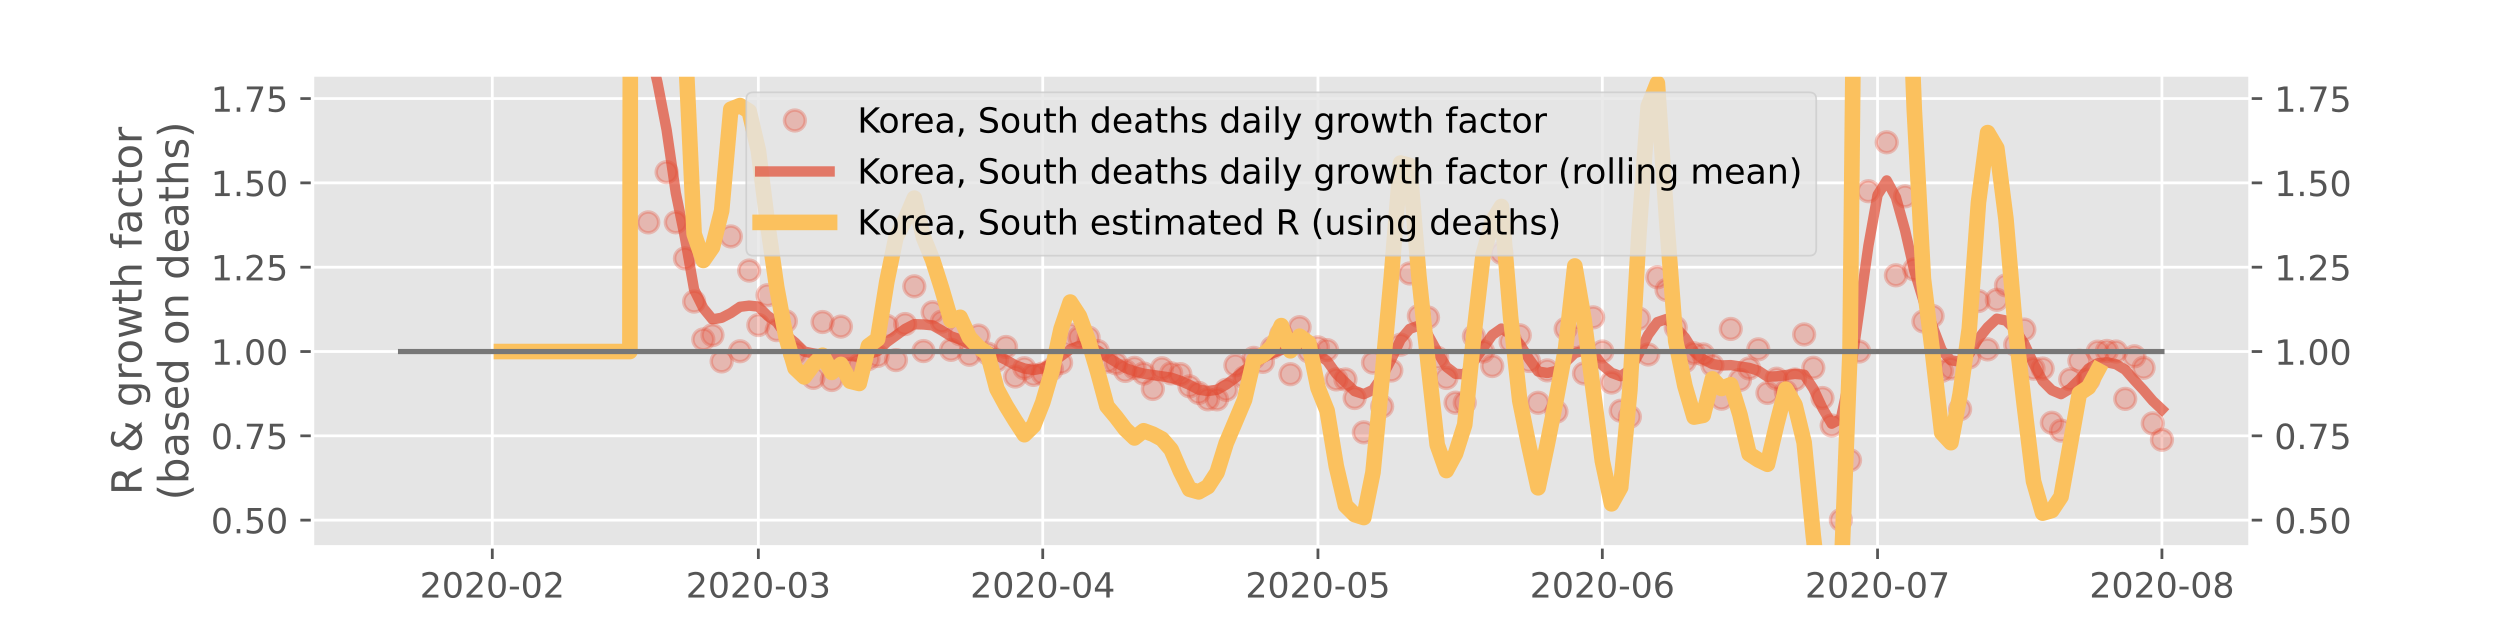 <?xml version="1.0" encoding="utf-8" standalone="no"?>
<!DOCTYPE svg PUBLIC "-//W3C//DTD SVG 1.1//EN"
  "http://www.w3.org/Graphics/SVG/1.1/DTD/svg11.dtd">
<!-- Created with matplotlib (https://matplotlib.org/) -->
<svg height="180pt" version="1.1" viewBox="0 0 720 180" width="720pt" xmlns="http://www.w3.org/2000/svg" xmlns:xlink="http://www.w3.org/1999/xlink">
 <defs>
  <style type="text/css">
*{stroke-linecap:butt;stroke-linejoin:round;}
  </style>
 </defs>
 <g id="figure_1">
  <g id="patch_1">
   <path d="M 0 180 
L 720 180 
L 720 0 
L 0 0 
z
" style="fill:#ffffff;"/>
  </g>
  <g id="axes_1">
   <g id="patch_2">
    <path d="M 90 157.5 
L 648 157.5 
L 648 21.6 
L 90 21.6 
z
" style="fill:#e5e5e5;"/>
   </g>
   <g id="matplotlib.axis_1">
    <g id="xtick_1">
     <g id="line2d_1">
      <path clip-path="url(#p9f90ec2050)" d="M 141.784 157.5 
L 141.784 21.6 
" style="fill:none;stroke:#ffffff;stroke-linecap:square;stroke-width:0.8;"/>
     </g>
     <g id="line2d_2">
      <defs>
       <path d="M 0 0 
L 0 3.5 
" id="m4c55ca1adc" style="stroke:#555555;stroke-width:0.8;"/>
      </defs>
      <g>
       <use style="fill:#555555;stroke:#555555;stroke-width:0.8;" x="141.784" xlink:href="#m4c55ca1adc" y="157.5"/>
      </g>
     </g>
     <g id="text_1">
      <!-- 2020-02 -->
      <defs>
       <path d="M 19.188 8.297 
L 53.609 8.297 
L 53.609 0 
L 7.328 0 
L 7.328 8.297 
Q 12.938 14.109 22.625 23.891 
Q 32.328 33.688 34.812 36.531 
Q 39.547 41.844 41.422 45.531 
Q 43.312 49.219 43.312 52.781 
Q 43.312 58.594 39.234 62.25 
Q 35.156 65.922 28.609 65.922 
Q 23.969 65.922 18.812 64.312 
Q 13.672 62.703 7.812 59.422 
L 7.812 69.391 
Q 13.766 71.781 18.938 73 
Q 24.125 74.219 28.422 74.219 
Q 39.75 74.219 46.484 68.547 
Q 53.219 62.891 53.219 53.422 
Q 53.219 48.922 51.531 44.891 
Q 49.859 40.875 45.406 35.406 
Q 44.188 33.984 37.641 27.219 
Q 31.109 20.453 19.188 8.297 
z
" id="DejaVuSans-50"/>
       <path d="M 31.781 66.406 
Q 24.172 66.406 20.328 58.906 
Q 16.5 51.422 16.5 36.375 
Q 16.5 21.391 20.328 13.891 
Q 24.172 6.391 31.781 6.391 
Q 39.453 6.391 43.281 13.891 
Q 47.125 21.391 47.125 36.375 
Q 47.125 51.422 43.281 58.906 
Q 39.453 66.406 31.781 66.406 
z
M 31.781 74.219 
Q 44.047 74.219 50.516 64.516 
Q 56.984 54.828 56.984 36.375 
Q 56.984 17.969 50.516 8.266 
Q 44.047 -1.422 31.781 -1.422 
Q 19.531 -1.422 13.062 8.266 
Q 6.594 17.969 6.594 36.375 
Q 6.594 54.828 13.062 64.516 
Q 19.531 74.219 31.781 74.219 
z
" id="DejaVuSans-48"/>
       <path d="M 4.891 31.391 
L 31.203 31.391 
L 31.203 23.391 
L 4.891 23.391 
z
" id="DejaVuSans-45"/>
      </defs>
      <g style="fill:#555555;" transform="translate(120.893 172.098)scale(0.1 -0.1)">
       <use xlink:href="#DejaVuSans-50"/>
       <use x="63.623" xlink:href="#DejaVuSans-48"/>
       <use x="127.246" xlink:href="#DejaVuSans-50"/>
       <use x="190.869" xlink:href="#DejaVuSans-48"/>
       <use x="254.492" xlink:href="#DejaVuSans-45"/>
       <use x="290.576" xlink:href="#DejaVuSans-48"/>
       <use x="354.199" xlink:href="#DejaVuSans-50"/>
      </g>
     </g>
    </g>
    <g id="xtick_2">
     <g id="line2d_3">
      <path clip-path="url(#p9f90ec2050)" d="M 218.403 157.5 
L 218.403 21.6 
" style="fill:none;stroke:#ffffff;stroke-linecap:square;stroke-width:0.8;"/>
     </g>
     <g id="line2d_4">
      <g>
       <use style="fill:#555555;stroke:#555555;stroke-width:0.8;" x="218.403" xlink:href="#m4c55ca1adc" y="157.5"/>
      </g>
     </g>
     <g id="text_2">
      <!-- 2020-03 -->
      <defs>
       <path d="M 40.578 39.312 
Q 47.656 37.797 51.625 33 
Q 55.609 28.219 55.609 21.188 
Q 55.609 10.406 48.188 4.484 
Q 40.766 -1.422 27.094 -1.422 
Q 22.516 -1.422 17.656 -0.516 
Q 12.797 0.391 7.625 2.203 
L 7.625 11.719 
Q 11.719 9.328 16.594 8.109 
Q 21.484 6.891 26.812 6.891 
Q 36.078 6.891 40.938 10.547 
Q 45.797 14.203 45.797 21.188 
Q 45.797 27.641 41.281 31.266 
Q 36.766 34.906 28.719 34.906 
L 20.219 34.906 
L 20.219 43.016 
L 29.109 43.016 
Q 36.375 43.016 40.234 45.922 
Q 44.094 48.828 44.094 54.297 
Q 44.094 59.906 40.109 62.906 
Q 36.141 65.922 28.719 65.922 
Q 24.656 65.922 20.016 65.031 
Q 15.375 64.156 9.812 62.312 
L 9.812 71.094 
Q 15.438 72.656 20.344 73.438 
Q 25.25 74.219 29.594 74.219 
Q 40.828 74.219 47.359 69.109 
Q 53.906 64.016 53.906 55.328 
Q 53.906 49.266 50.438 45.094 
Q 46.969 40.922 40.578 39.312 
z
" id="DejaVuSans-51"/>
      </defs>
      <g style="fill:#555555;" transform="translate(197.512 172.098)scale(0.1 -0.1)">
       <use xlink:href="#DejaVuSans-50"/>
       <use x="63.623" xlink:href="#DejaVuSans-48"/>
       <use x="127.246" xlink:href="#DejaVuSans-50"/>
       <use x="190.869" xlink:href="#DejaVuSans-48"/>
       <use x="254.492" xlink:href="#DejaVuSans-45"/>
       <use x="290.576" xlink:href="#DejaVuSans-48"/>
       <use x="354.199" xlink:href="#DejaVuSans-51"/>
      </g>
     </g>
    </g>
    <g id="xtick_3">
     <g id="line2d_5">
      <path clip-path="url(#p9f90ec2050)" d="M 300.307 157.5 
L 300.307 21.6 
" style="fill:none;stroke:#ffffff;stroke-linecap:square;stroke-width:0.8;"/>
     </g>
     <g id="line2d_6">
      <g>
       <use style="fill:#555555;stroke:#555555;stroke-width:0.8;" x="300.307" xlink:href="#m4c55ca1adc" y="157.5"/>
      </g>
     </g>
     <g id="text_3">
      <!-- 2020-04 -->
      <defs>
       <path d="M 37.797 64.312 
L 12.891 25.391 
L 37.797 25.391 
z
M 35.203 72.906 
L 47.609 72.906 
L 47.609 25.391 
L 58.016 25.391 
L 58.016 17.188 
L 47.609 17.188 
L 47.609 0 
L 37.797 0 
L 37.797 17.188 
L 4.891 17.188 
L 4.891 26.703 
z
" id="DejaVuSans-52"/>
      </defs>
      <g style="fill:#555555;" transform="translate(279.415 172.098)scale(0.1 -0.1)">
       <use xlink:href="#DejaVuSans-50"/>
       <use x="63.623" xlink:href="#DejaVuSans-48"/>
       <use x="127.246" xlink:href="#DejaVuSans-50"/>
       <use x="190.869" xlink:href="#DejaVuSans-48"/>
       <use x="254.492" xlink:href="#DejaVuSans-45"/>
       <use x="290.576" xlink:href="#DejaVuSans-48"/>
       <use x="354.199" xlink:href="#DejaVuSans-52"/>
      </g>
     </g>
    </g>
    <g id="xtick_4">
     <g id="line2d_7">
      <path clip-path="url(#p9f90ec2050)" d="M 379.568 157.5 
L 379.568 21.6 
" style="fill:none;stroke:#ffffff;stroke-linecap:square;stroke-width:0.8;"/>
     </g>
     <g id="line2d_8">
      <g>
       <use style="fill:#555555;stroke:#555555;stroke-width:0.8;" x="379.568" xlink:href="#m4c55ca1adc" y="157.5"/>
      </g>
     </g>
     <g id="text_4">
      <!-- 2020-05 -->
      <defs>
       <path d="M 10.797 72.906 
L 49.516 72.906 
L 49.516 64.594 
L 19.828 64.594 
L 19.828 46.734 
Q 21.969 47.469 24.109 47.828 
Q 26.266 48.188 28.422 48.188 
Q 40.625 48.188 47.75 41.5 
Q 54.891 34.812 54.891 23.391 
Q 54.891 11.625 47.562 5.094 
Q 40.234 -1.422 26.906 -1.422 
Q 22.312 -1.422 17.547 -0.641 
Q 12.797 0.141 7.719 1.703 
L 7.719 11.625 
Q 12.109 9.234 16.797 8.062 
Q 21.484 6.891 26.703 6.891 
Q 35.156 6.891 40.078 11.328 
Q 45.016 15.766 45.016 23.391 
Q 45.016 31 40.078 35.438 
Q 35.156 39.891 26.703 39.891 
Q 22.75 39.891 18.812 39.016 
Q 14.891 38.141 10.797 36.281 
z
" id="DejaVuSans-53"/>
      </defs>
      <g style="fill:#555555;" transform="translate(358.677 172.098)scale(0.1 -0.1)">
       <use xlink:href="#DejaVuSans-50"/>
       <use x="63.623" xlink:href="#DejaVuSans-48"/>
       <use x="127.246" xlink:href="#DejaVuSans-50"/>
       <use x="190.869" xlink:href="#DejaVuSans-48"/>
       <use x="254.492" xlink:href="#DejaVuSans-45"/>
       <use x="290.576" xlink:href="#DejaVuSans-48"/>
       <use x="354.199" xlink:href="#DejaVuSans-53"/>
      </g>
     </g>
    </g>
    <g id="xtick_5">
     <g id="line2d_9">
      <path clip-path="url(#p9f90ec2050)" d="M 461.472 157.5 
L 461.472 21.6 
" style="fill:none;stroke:#ffffff;stroke-linecap:square;stroke-width:0.8;"/>
     </g>
     <g id="line2d_10">
      <g>
       <use style="fill:#555555;stroke:#555555;stroke-width:0.8;" x="461.472" xlink:href="#m4c55ca1adc" y="157.5"/>
      </g>
     </g>
     <g id="text_5">
      <!-- 2020-06 -->
      <defs>
       <path d="M 33.016 40.375 
Q 26.375 40.375 22.484 35.828 
Q 18.609 31.297 18.609 23.391 
Q 18.609 15.531 22.484 10.953 
Q 26.375 6.391 33.016 6.391 
Q 39.656 6.391 43.531 10.953 
Q 47.406 15.531 47.406 23.391 
Q 47.406 31.297 43.531 35.828 
Q 39.656 40.375 33.016 40.375 
z
M 52.594 71.297 
L 52.594 62.312 
Q 48.875 64.062 45.094 64.984 
Q 41.312 65.922 37.594 65.922 
Q 27.828 65.922 22.672 59.328 
Q 17.531 52.734 16.797 39.406 
Q 19.672 43.656 24.016 45.922 
Q 28.375 48.188 33.594 48.188 
Q 44.578 48.188 50.953 41.516 
Q 57.328 34.859 57.328 23.391 
Q 57.328 12.156 50.688 5.359 
Q 44.047 -1.422 33.016 -1.422 
Q 20.359 -1.422 13.672 8.266 
Q 6.984 17.969 6.984 36.375 
Q 6.984 53.656 15.188 63.938 
Q 23.391 74.219 37.203 74.219 
Q 40.922 74.219 44.703 73.484 
Q 48.484 72.75 52.594 71.297 
z
" id="DejaVuSans-54"/>
      </defs>
      <g style="fill:#555555;" transform="translate(440.58 172.098)scale(0.1 -0.1)">
       <use xlink:href="#DejaVuSans-50"/>
       <use x="63.623" xlink:href="#DejaVuSans-48"/>
       <use x="127.246" xlink:href="#DejaVuSans-50"/>
       <use x="190.869" xlink:href="#DejaVuSans-48"/>
       <use x="254.492" xlink:href="#DejaVuSans-45"/>
       <use x="290.576" xlink:href="#DejaVuSans-48"/>
       <use x="354.199" xlink:href="#DejaVuSans-54"/>
      </g>
     </g>
    </g>
    <g id="xtick_6">
     <g id="line2d_11">
      <path clip-path="url(#p9f90ec2050)" d="M 540.733 157.5 
L 540.733 21.6 
" style="fill:none;stroke:#ffffff;stroke-linecap:square;stroke-width:0.8;"/>
     </g>
     <g id="line2d_12">
      <g>
       <use style="fill:#555555;stroke:#555555;stroke-width:0.8;" x="540.733" xlink:href="#m4c55ca1adc" y="157.5"/>
      </g>
     </g>
     <g id="text_6">
      <!-- 2020-07 -->
      <defs>
       <path d="M 8.203 72.906 
L 55.078 72.906 
L 55.078 68.703 
L 28.609 0 
L 18.312 0 
L 43.219 64.594 
L 8.203 64.594 
z
" id="DejaVuSans-55"/>
      </defs>
      <g style="fill:#555555;" transform="translate(519.842 172.098)scale(0.1 -0.1)">
       <use xlink:href="#DejaVuSans-50"/>
       <use x="63.623" xlink:href="#DejaVuSans-48"/>
       <use x="127.246" xlink:href="#DejaVuSans-50"/>
       <use x="190.869" xlink:href="#DejaVuSans-48"/>
       <use x="254.492" xlink:href="#DejaVuSans-45"/>
       <use x="290.576" xlink:href="#DejaVuSans-48"/>
       <use x="354.199" xlink:href="#DejaVuSans-55"/>
      </g>
     </g>
    </g>
    <g id="xtick_7">
     <g id="line2d_13">
      <path clip-path="url(#p9f90ec2050)" d="M 622.636 157.5 
L 622.636 21.6 
" style="fill:none;stroke:#ffffff;stroke-linecap:square;stroke-width:0.8;"/>
     </g>
     <g id="line2d_14">
      <g>
       <use style="fill:#555555;stroke:#555555;stroke-width:0.8;" x="622.636" xlink:href="#m4c55ca1adc" y="157.5"/>
      </g>
     </g>
     <g id="text_7">
      <!-- 2020-08 -->
      <defs>
       <path d="M 31.781 34.625 
Q 24.75 34.625 20.719 30.859 
Q 16.703 27.094 16.703 20.516 
Q 16.703 13.922 20.719 10.156 
Q 24.75 6.391 31.781 6.391 
Q 38.812 6.391 42.859 10.172 
Q 46.922 13.969 46.922 20.516 
Q 46.922 27.094 42.891 30.859 
Q 38.875 34.625 31.781 34.625 
z
M 21.922 38.812 
Q 15.578 40.375 12.031 44.719 
Q 8.5 49.078 8.5 55.328 
Q 8.5 64.062 14.719 69.141 
Q 20.953 74.219 31.781 74.219 
Q 42.672 74.219 48.875 69.141 
Q 55.078 64.062 55.078 55.328 
Q 55.078 49.078 51.531 44.719 
Q 48 40.375 41.703 38.812 
Q 48.828 37.156 52.797 32.312 
Q 56.781 27.484 56.781 20.516 
Q 56.781 9.906 50.312 4.234 
Q 43.844 -1.422 31.781 -1.422 
Q 19.734 -1.422 13.25 4.234 
Q 6.781 9.906 6.781 20.516 
Q 6.781 27.484 10.781 32.312 
Q 14.797 37.156 21.922 38.812 
z
M 18.312 54.391 
Q 18.312 48.734 21.844 45.562 
Q 25.391 42.391 31.781 42.391 
Q 38.141 42.391 41.719 45.562 
Q 45.312 48.734 45.312 54.391 
Q 45.312 60.062 41.719 63.234 
Q 38.141 66.406 31.781 66.406 
Q 25.391 66.406 21.844 63.234 
Q 18.312 60.062 18.312 54.391 
z
" id="DejaVuSans-56"/>
      </defs>
      <g style="fill:#555555;" transform="translate(601.745 172.098)scale(0.1 -0.1)">
       <use xlink:href="#DejaVuSans-50"/>
       <use x="63.623" xlink:href="#DejaVuSans-48"/>
       <use x="127.246" xlink:href="#DejaVuSans-50"/>
       <use x="190.869" xlink:href="#DejaVuSans-48"/>
       <use x="254.492" xlink:href="#DejaVuSans-45"/>
       <use x="290.576" xlink:href="#DejaVuSans-48"/>
       <use x="354.199" xlink:href="#DejaVuSans-56"/>
      </g>
     </g>
    </g>
   </g>
   <g id="matplotlib.axis_2">
    <g id="ytick_1">
     <g id="line2d_15">
      <path clip-path="url(#p9f90ec2050)" d="M 90 149.802 
L 648 149.802 
" style="fill:none;stroke:#ffffff;stroke-linecap:square;stroke-width:0.8;"/>
     </g>
     <g id="line2d_16">
      <defs>
       <path d="M 0 0 
L -3.5 0 
" id="mae58d294fe" style="stroke:#555555;stroke-width:0.8;"/>
      </defs>
      <g>
       <use style="fill:#555555;stroke:#555555;stroke-width:0.8;" x="90" xlink:href="#mae58d294fe" y="149.802"/>
      </g>
     </g>
     <g id="line2d_17">
      <defs>
       <path d="M 0 0 
L 3.5 0 
" id="mbc514b0366" style="stroke:#555555;stroke-width:0.8;"/>
      </defs>
      <g>
       <use style="fill:#555555;stroke:#555555;stroke-width:0.8;" x="648" xlink:href="#mbc514b0366" y="149.802"/>
      </g>
     </g>
     <g id="text_8">
      <!-- 0.50 -->
      <defs>
       <path d="M 10.688 12.406 
L 21 12.406 
L 21 0 
L 10.688 0 
z
" id="DejaVuSans-46"/>
      </defs>
      <g style="fill:#555555;" transform="translate(60.734 153.601)scale(0.1 -0.1)">
       <use xlink:href="#DejaVuSans-48"/>
       <use x="63.623" xlink:href="#DejaVuSans-46"/>
       <use x="95.41" xlink:href="#DejaVuSans-53"/>
       <use x="159.033" xlink:href="#DejaVuSans-48"/>
      </g>
     </g>
     <g id="text_9">
      <!-- 0.50 -->
      <g style="fill:#555555;" transform="translate(655 153.601)scale(0.1 -0.1)">
       <use xlink:href="#DejaVuSans-48"/>
       <use x="63.623" xlink:href="#DejaVuSans-46"/>
       <use x="95.41" xlink:href="#DejaVuSans-53"/>
       <use x="159.033" xlink:href="#DejaVuSans-48"/>
      </g>
     </g>
    </g>
    <g id="ytick_2">
     <g id="line2d_18">
      <path clip-path="url(#p9f90ec2050)" d="M 90 125.519 
L 648 125.519 
" style="fill:none;stroke:#ffffff;stroke-linecap:square;stroke-width:0.8;"/>
     </g>
     <g id="line2d_19">
      <g>
       <use style="fill:#555555;stroke:#555555;stroke-width:0.8;" x="90" xlink:href="#mae58d294fe" y="125.519"/>
      </g>
     </g>
     <g id="line2d_20">
      <g>
       <use style="fill:#555555;stroke:#555555;stroke-width:0.8;" x="648" xlink:href="#mbc514b0366" y="125.519"/>
      </g>
     </g>
     <g id="text_10">
      <!-- 0.75 -->
      <g style="fill:#555555;" transform="translate(60.734 129.318)scale(0.1 -0.1)">
       <use xlink:href="#DejaVuSans-48"/>
       <use x="63.623" xlink:href="#DejaVuSans-46"/>
       <use x="95.41" xlink:href="#DejaVuSans-55"/>
       <use x="159.033" xlink:href="#DejaVuSans-53"/>
      </g>
     </g>
     <g id="text_11">
      <!-- 0.75 -->
      <g style="fill:#555555;" transform="translate(655 129.318)scale(0.1 -0.1)">
       <use xlink:href="#DejaVuSans-48"/>
       <use x="63.623" xlink:href="#DejaVuSans-46"/>
       <use x="95.41" xlink:href="#DejaVuSans-55"/>
       <use x="159.033" xlink:href="#DejaVuSans-53"/>
      </g>
     </g>
    </g>
    <g id="ytick_3">
     <g id="line2d_21">
      <path clip-path="url(#p9f90ec2050)" d="M 90 101.236 
L 648 101.236 
" style="fill:none;stroke:#ffffff;stroke-linecap:square;stroke-width:0.8;"/>
     </g>
     <g id="line2d_22">
      <g>
       <use style="fill:#555555;stroke:#555555;stroke-width:0.8;" x="90" xlink:href="#mae58d294fe" y="101.236"/>
      </g>
     </g>
     <g id="line2d_23">
      <g>
       <use style="fill:#555555;stroke:#555555;stroke-width:0.8;" x="648" xlink:href="#mbc514b0366" y="101.236"/>
      </g>
     </g>
     <g id="text_12">
      <!-- 1.00 -->
      <defs>
       <path d="M 12.406 8.297 
L 28.516 8.297 
L 28.516 63.922 
L 10.984 60.406 
L 10.984 69.391 
L 28.422 72.906 
L 38.281 72.906 
L 38.281 8.297 
L 54.391 8.297 
L 54.391 0 
L 12.406 0 
z
" id="DejaVuSans-49"/>
      </defs>
      <g style="fill:#555555;" transform="translate(60.734 105.035)scale(0.1 -0.1)">
       <use xlink:href="#DejaVuSans-49"/>
       <use x="63.623" xlink:href="#DejaVuSans-46"/>
       <use x="95.41" xlink:href="#DejaVuSans-48"/>
       <use x="159.033" xlink:href="#DejaVuSans-48"/>
      </g>
     </g>
     <g id="text_13">
      <!-- 1.00 -->
      <g style="fill:#555555;" transform="translate(655 105.035)scale(0.1 -0.1)">
       <use xlink:href="#DejaVuSans-49"/>
       <use x="63.623" xlink:href="#DejaVuSans-46"/>
       <use x="95.41" xlink:href="#DejaVuSans-48"/>
       <use x="159.033" xlink:href="#DejaVuSans-48"/>
      </g>
     </g>
    </g>
    <g id="ytick_4">
     <g id="line2d_24">
      <path clip-path="url(#p9f90ec2050)" d="M 90 76.953 
L 648 76.953 
" style="fill:none;stroke:#ffffff;stroke-linecap:square;stroke-width:0.8;"/>
     </g>
     <g id="line2d_25">
      <g>
       <use style="fill:#555555;stroke:#555555;stroke-width:0.8;" x="90" xlink:href="#mae58d294fe" y="76.953"/>
      </g>
     </g>
     <g id="line2d_26">
      <g>
       <use style="fill:#555555;stroke:#555555;stroke-width:0.8;" x="648" xlink:href="#mbc514b0366" y="76.953"/>
      </g>
     </g>
     <g id="text_14">
      <!-- 1.25 -->
      <g style="fill:#555555;" transform="translate(60.734 80.752)scale(0.1 -0.1)">
       <use xlink:href="#DejaVuSans-49"/>
       <use x="63.623" xlink:href="#DejaVuSans-46"/>
       <use x="95.41" xlink:href="#DejaVuSans-50"/>
       <use x="159.033" xlink:href="#DejaVuSans-53"/>
      </g>
     </g>
     <g id="text_15">
      <!-- 1.25 -->
      <g style="fill:#555555;" transform="translate(655 80.752)scale(0.1 -0.1)">
       <use xlink:href="#DejaVuSans-49"/>
       <use x="63.623" xlink:href="#DejaVuSans-46"/>
       <use x="95.41" xlink:href="#DejaVuSans-50"/>
       <use x="159.033" xlink:href="#DejaVuSans-53"/>
      </g>
     </g>
    </g>
    <g id="ytick_5">
     <g id="line2d_27">
      <path clip-path="url(#p9f90ec2050)" d="M 90 52.67 
L 648 52.67 
" style="fill:none;stroke:#ffffff;stroke-linecap:square;stroke-width:0.8;"/>
     </g>
     <g id="line2d_28">
      <g>
       <use style="fill:#555555;stroke:#555555;stroke-width:0.8;" x="90" xlink:href="#mae58d294fe" y="52.67"/>
      </g>
     </g>
     <g id="line2d_29">
      <g>
       <use style="fill:#555555;stroke:#555555;stroke-width:0.8;" x="648" xlink:href="#mbc514b0366" y="52.67"/>
      </g>
     </g>
     <g id="text_16">
      <!-- 1.50 -->
      <g style="fill:#555555;" transform="translate(60.734 56.469)scale(0.1 -0.1)">
       <use xlink:href="#DejaVuSans-49"/>
       <use x="63.623" xlink:href="#DejaVuSans-46"/>
       <use x="95.41" xlink:href="#DejaVuSans-53"/>
       <use x="159.033" xlink:href="#DejaVuSans-48"/>
      </g>
     </g>
     <g id="text_17">
      <!-- 1.50 -->
      <g style="fill:#555555;" transform="translate(655 56.469)scale(0.1 -0.1)">
       <use xlink:href="#DejaVuSans-49"/>
       <use x="63.623" xlink:href="#DejaVuSans-46"/>
       <use x="95.41" xlink:href="#DejaVuSans-53"/>
       <use x="159.033" xlink:href="#DejaVuSans-48"/>
      </g>
     </g>
    </g>
    <g id="ytick_6">
     <g id="line2d_30">
      <path clip-path="url(#p9f90ec2050)" d="M 90 28.387 
L 648 28.387 
" style="fill:none;stroke:#ffffff;stroke-linecap:square;stroke-width:0.8;"/>
     </g>
     <g id="line2d_31">
      <g>
       <use style="fill:#555555;stroke:#555555;stroke-width:0.8;" x="90" xlink:href="#mae58d294fe" y="28.387"/>
      </g>
     </g>
     <g id="line2d_32">
      <g>
       <use style="fill:#555555;stroke:#555555;stroke-width:0.8;" x="648" xlink:href="#mbc514b0366" y="28.387"/>
      </g>
     </g>
     <g id="text_18">
      <!-- 1.75 -->
      <g style="fill:#555555;" transform="translate(60.734 32.186)scale(0.1 -0.1)">
       <use xlink:href="#DejaVuSans-49"/>
       <use x="63.623" xlink:href="#DejaVuSans-46"/>
       <use x="95.41" xlink:href="#DejaVuSans-55"/>
       <use x="159.033" xlink:href="#DejaVuSans-53"/>
      </g>
     </g>
     <g id="text_19">
      <!-- 1.75 -->
      <g style="fill:#555555;" transform="translate(655 32.186)scale(0.1 -0.1)">
       <use xlink:href="#DejaVuSans-49"/>
       <use x="63.623" xlink:href="#DejaVuSans-46"/>
       <use x="95.41" xlink:href="#DejaVuSans-55"/>
       <use x="159.033" xlink:href="#DejaVuSans-53"/>
      </g>
     </g>
    </g>
    <g id="text_20">
     <!-- R &amp; growth factor -->
     <defs>
      <path d="M 44.391 34.188 
Q 47.562 33.109 50.562 29.594 
Q 53.562 26.078 56.594 19.922 
L 66.609 0 
L 56 0 
L 46.688 18.703 
Q 43.062 26.031 39.672 28.422 
Q 36.281 30.812 30.422 30.812 
L 19.672 30.812 
L 19.672 0 
L 9.812 0 
L 9.812 72.906 
L 32.078 72.906 
Q 44.578 72.906 50.734 67.672 
Q 56.891 62.453 56.891 51.906 
Q 56.891 45.016 53.688 40.469 
Q 50.484 35.938 44.391 34.188 
z
M 19.672 64.797 
L 19.672 38.922 
L 32.078 38.922 
Q 39.203 38.922 42.844 42.219 
Q 46.484 45.516 46.484 51.906 
Q 46.484 58.297 42.844 61.547 
Q 39.203 64.797 32.078 64.797 
z
" id="DejaVuSans-82"/>
      <path id="DejaVuSans-32"/>
      <path d="M 24.312 39.203 
Q 19.875 35.25 17.797 31.312 
Q 15.719 27.391 15.719 23.094 
Q 15.719 15.969 20.891 11.234 
Q 26.078 6.5 33.891 6.5 
Q 38.531 6.5 42.578 8.031 
Q 46.625 9.578 50.203 12.703 
z
M 31.203 44.672 
L 56 19.281 
Q 58.891 23.641 60.5 28.594 
Q 62.109 33.547 62.406 39.109 
L 71.484 39.109 
Q 70.906 32.672 68.359 26.359 
Q 65.828 20.062 61.281 13.922 
L 74.906 0 
L 62.594 0 
L 55.609 7.172 
Q 50.531 2.828 44.969 0.703 
Q 39.406 -1.422 33.016 -1.422 
Q 21.234 -1.422 13.766 5.297 
Q 6.297 12.016 6.297 22.516 
Q 6.297 28.766 9.562 34.25 
Q 12.844 39.75 19.391 44.578 
Q 17.047 47.656 15.812 50.703 
Q 14.594 53.766 14.594 56.688 
Q 14.594 64.594 20.016 69.406 
Q 25.438 74.219 34.422 74.219 
Q 38.484 74.219 42.5 73.344 
Q 46.531 72.469 50.688 70.703 
L 50.688 61.812 
Q 46.438 64.109 42.578 65.297 
Q 38.719 66.5 35.406 66.5 
Q 30.281 66.5 27.078 63.781 
Q 23.875 61.078 23.875 56.781 
Q 23.875 54.297 25.312 51.781 
Q 26.766 49.266 31.203 44.672 
z
" id="DejaVuSans-38"/>
      <path d="M 45.406 27.984 
Q 45.406 37.75 41.375 43.109 
Q 37.359 48.484 30.078 48.484 
Q 22.859 48.484 18.828 43.109 
Q 14.797 37.75 14.797 27.984 
Q 14.797 18.266 18.828 12.891 
Q 22.859 7.516 30.078 7.516 
Q 37.359 7.516 41.375 12.891 
Q 45.406 18.266 45.406 27.984 
z
M 54.391 6.781 
Q 54.391 -7.172 48.188 -13.984 
Q 42 -20.797 29.203 -20.797 
Q 24.469 -20.797 20.266 -20.094 
Q 16.062 -19.391 12.109 -17.922 
L 12.109 -9.188 
Q 16.062 -11.328 19.922 -12.344 
Q 23.781 -13.375 27.781 -13.375 
Q 36.625 -13.375 41.016 -8.766 
Q 45.406 -4.156 45.406 5.172 
L 45.406 9.625 
Q 42.625 4.781 38.281 2.391 
Q 33.938 0 27.875 0 
Q 17.828 0 11.672 7.656 
Q 5.516 15.328 5.516 27.984 
Q 5.516 40.672 11.672 48.328 
Q 17.828 56 27.875 56 
Q 33.938 56 38.281 53.609 
Q 42.625 51.219 45.406 46.391 
L 45.406 54.688 
L 54.391 54.688 
z
" id="DejaVuSans-103"/>
      <path d="M 41.109 46.297 
Q 39.594 47.172 37.812 47.578 
Q 36.031 48 33.891 48 
Q 26.266 48 22.188 43.047 
Q 18.109 38.094 18.109 28.812 
L 18.109 0 
L 9.078 0 
L 9.078 54.688 
L 18.109 54.688 
L 18.109 46.188 
Q 20.953 51.172 25.484 53.578 
Q 30.031 56 36.531 56 
Q 37.453 56 38.578 55.875 
Q 39.703 55.766 41.062 55.516 
z
" id="DejaVuSans-114"/>
      <path d="M 30.609 48.391 
Q 23.391 48.391 19.188 42.75 
Q 14.984 37.109 14.984 27.297 
Q 14.984 17.484 19.156 11.844 
Q 23.344 6.203 30.609 6.203 
Q 37.797 6.203 41.984 11.859 
Q 46.188 17.531 46.188 27.297 
Q 46.188 37.016 41.984 42.703 
Q 37.797 48.391 30.609 48.391 
z
M 30.609 56 
Q 42.328 56 49.016 48.375 
Q 55.719 40.766 55.719 27.297 
Q 55.719 13.875 49.016 6.219 
Q 42.328 -1.422 30.609 -1.422 
Q 18.844 -1.422 12.172 6.219 
Q 5.516 13.875 5.516 27.297 
Q 5.516 40.766 12.172 48.375 
Q 18.844 56 30.609 56 
z
" id="DejaVuSans-111"/>
      <path d="M 4.203 54.688 
L 13.188 54.688 
L 24.422 12.016 
L 35.594 54.688 
L 46.188 54.688 
L 57.422 12.016 
L 68.609 54.688 
L 77.594 54.688 
L 63.281 0 
L 52.688 0 
L 40.922 44.828 
L 29.109 0 
L 18.5 0 
z
" id="DejaVuSans-119"/>
      <path d="M 18.312 70.219 
L 18.312 54.688 
L 36.812 54.688 
L 36.812 47.703 
L 18.312 47.703 
L 18.312 18.016 
Q 18.312 11.328 20.141 9.422 
Q 21.969 7.516 27.594 7.516 
L 36.812 7.516 
L 36.812 0 
L 27.594 0 
Q 17.188 0 13.234 3.875 
Q 9.281 7.766 9.281 18.016 
L 9.281 47.703 
L 2.688 47.703 
L 2.688 54.688 
L 9.281 54.688 
L 9.281 70.219 
z
" id="DejaVuSans-116"/>
      <path d="M 54.891 33.016 
L 54.891 0 
L 45.906 0 
L 45.906 32.719 
Q 45.906 40.484 42.875 44.328 
Q 39.844 48.188 33.797 48.188 
Q 26.516 48.188 22.312 43.547 
Q 18.109 38.922 18.109 30.906 
L 18.109 0 
L 9.078 0 
L 9.078 75.984 
L 18.109 75.984 
L 18.109 46.188 
Q 21.344 51.125 25.703 53.562 
Q 30.078 56 35.797 56 
Q 45.219 56 50.047 50.172 
Q 54.891 44.344 54.891 33.016 
z
" id="DejaVuSans-104"/>
      <path d="M 37.109 75.984 
L 37.109 68.5 
L 28.516 68.5 
Q 23.688 68.5 21.797 66.547 
Q 19.922 64.594 19.922 59.516 
L 19.922 54.688 
L 34.719 54.688 
L 34.719 47.703 
L 19.922 47.703 
L 19.922 0 
L 10.891 0 
L 10.891 47.703 
L 2.297 47.703 
L 2.297 54.688 
L 10.891 54.688 
L 10.891 58.5 
Q 10.891 67.625 15.141 71.797 
Q 19.391 75.984 28.609 75.984 
z
" id="DejaVuSans-102"/>
      <path d="M 34.281 27.484 
Q 23.391 27.484 19.188 25 
Q 14.984 22.516 14.984 16.5 
Q 14.984 11.719 18.141 8.906 
Q 21.297 6.109 26.703 6.109 
Q 34.188 6.109 38.703 11.406 
Q 43.219 16.703 43.219 25.484 
L 43.219 27.484 
z
M 52.203 31.203 
L 52.203 0 
L 43.219 0 
L 43.219 8.297 
Q 40.141 3.328 35.547 0.953 
Q 30.953 -1.422 24.312 -1.422 
Q 15.922 -1.422 10.953 3.297 
Q 6 8.016 6 15.922 
Q 6 25.141 12.172 29.828 
Q 18.359 34.516 30.609 34.516 
L 43.219 34.516 
L 43.219 35.406 
Q 43.219 41.609 39.141 45 
Q 35.062 48.391 27.688 48.391 
Q 23 48.391 18.547 47.266 
Q 14.109 46.141 10.016 43.891 
L 10.016 52.203 
Q 14.938 54.109 19.578 55.047 
Q 24.219 56 28.609 56 
Q 40.484 56 46.344 49.844 
Q 52.203 43.703 52.203 31.203 
z
" id="DejaVuSans-97"/>
      <path d="M 48.781 52.594 
L 48.781 44.188 
Q 44.969 46.297 41.141 47.344 
Q 37.312 48.391 33.406 48.391 
Q 24.656 48.391 19.812 42.844 
Q 14.984 37.312 14.984 27.297 
Q 14.984 17.281 19.812 11.734 
Q 24.656 6.203 33.406 6.203 
Q 37.312 6.203 41.141 7.25 
Q 44.969 8.297 48.781 10.406 
L 48.781 2.094 
Q 45.016 0.344 40.984 -0.531 
Q 36.969 -1.422 32.422 -1.422 
Q 20.062 -1.422 12.781 6.344 
Q 5.516 14.109 5.516 27.297 
Q 5.516 40.672 12.859 48.328 
Q 20.219 56 33.016 56 
Q 37.156 56 41.109 55.141 
Q 45.062 54.297 48.781 52.594 
z
" id="DejaVuSans-99"/>
     </defs>
     <g style="fill:#555555;" transform="translate(40.801 142.57)rotate(-90)scale(0.12 -0.12)">
      <use xlink:href="#DejaVuSans-82"/>
      <use x="69.482" xlink:href="#DejaVuSans-32"/>
      <use x="101.27" xlink:href="#DejaVuSans-38"/>
      <use x="179.248" xlink:href="#DejaVuSans-32"/>
      <use x="211.035" xlink:href="#DejaVuSans-103"/>
      <use x="274.512" xlink:href="#DejaVuSans-114"/>
      <use x="313.375" xlink:href="#DejaVuSans-111"/>
      <use x="374.557" xlink:href="#DejaVuSans-119"/>
      <use x="456.344" xlink:href="#DejaVuSans-116"/>
      <use x="495.553" xlink:href="#DejaVuSans-104"/>
      <use x="558.932" xlink:href="#DejaVuSans-32"/>
      <use x="590.719" xlink:href="#DejaVuSans-102"/>
      <use x="625.924" xlink:href="#DejaVuSans-97"/>
      <use x="687.203" xlink:href="#DejaVuSans-99"/>
      <use x="742.184" xlink:href="#DejaVuSans-116"/>
      <use x="781.393" xlink:href="#DejaVuSans-111"/>
      <use x="842.574" xlink:href="#DejaVuSans-114"/>
     </g>
     <!-- (based on deaths) -->
     <defs>
      <path d="M 31 75.875 
Q 24.469 64.656 21.281 53.656 
Q 18.109 42.672 18.109 31.391 
Q 18.109 20.125 21.312 9.062 
Q 24.516 -2 31 -13.188 
L 23.188 -13.188 
Q 15.875 -1.703 12.234 9.375 
Q 8.594 20.453 8.594 31.391 
Q 8.594 42.281 12.203 53.312 
Q 15.828 64.359 23.188 75.875 
z
" id="DejaVuSans-40"/>
      <path d="M 48.688 27.297 
Q 48.688 37.203 44.609 42.844 
Q 40.531 48.484 33.406 48.484 
Q 26.266 48.484 22.188 42.844 
Q 18.109 37.203 18.109 27.297 
Q 18.109 17.391 22.188 11.75 
Q 26.266 6.109 33.406 6.109 
Q 40.531 6.109 44.609 11.75 
Q 48.688 17.391 48.688 27.297 
z
M 18.109 46.391 
Q 20.953 51.266 25.266 53.625 
Q 29.594 56 35.594 56 
Q 45.562 56 51.781 48.094 
Q 58.016 40.188 58.016 27.297 
Q 58.016 14.406 51.781 6.484 
Q 45.562 -1.422 35.594 -1.422 
Q 29.594 -1.422 25.266 0.953 
Q 20.953 3.328 18.109 8.203 
L 18.109 0 
L 9.078 0 
L 9.078 75.984 
L 18.109 75.984 
z
" id="DejaVuSans-98"/>
      <path d="M 44.281 53.078 
L 44.281 44.578 
Q 40.484 46.531 36.375 47.5 
Q 32.281 48.484 27.875 48.484 
Q 21.188 48.484 17.844 46.438 
Q 14.5 44.391 14.5 40.281 
Q 14.5 37.156 16.891 35.375 
Q 19.281 33.594 26.516 31.984 
L 29.594 31.297 
Q 39.156 29.25 43.188 25.516 
Q 47.219 21.781 47.219 15.094 
Q 47.219 7.469 41.188 3.016 
Q 35.156 -1.422 24.609 -1.422 
Q 20.219 -1.422 15.453 -0.562 
Q 10.688 0.297 5.422 2 
L 5.422 11.281 
Q 10.406 8.688 15.234 7.391 
Q 20.062 6.109 24.812 6.109 
Q 31.156 6.109 34.562 8.281 
Q 37.984 10.453 37.984 14.406 
Q 37.984 18.062 35.516 20.016 
Q 33.062 21.969 24.703 23.781 
L 21.578 24.516 
Q 13.234 26.266 9.516 29.906 
Q 5.812 33.547 5.812 39.891 
Q 5.812 47.609 11.281 51.797 
Q 16.75 56 26.812 56 
Q 31.781 56 36.172 55.266 
Q 40.578 54.547 44.281 53.078 
z
" id="DejaVuSans-115"/>
      <path d="M 56.203 29.594 
L 56.203 25.203 
L 14.891 25.203 
Q 15.484 15.922 20.484 11.062 
Q 25.484 6.203 34.422 6.203 
Q 39.594 6.203 44.453 7.469 
Q 49.312 8.734 54.109 11.281 
L 54.109 2.781 
Q 49.266 0.734 44.188 -0.344 
Q 39.109 -1.422 33.891 -1.422 
Q 20.797 -1.422 13.156 6.188 
Q 5.516 13.812 5.516 26.812 
Q 5.516 40.234 12.766 48.109 
Q 20.016 56 32.328 56 
Q 43.359 56 49.781 48.891 
Q 56.203 41.797 56.203 29.594 
z
M 47.219 32.234 
Q 47.125 39.594 43.094 43.984 
Q 39.062 48.391 32.422 48.391 
Q 24.906 48.391 20.391 44.141 
Q 15.875 39.891 15.188 32.172 
z
" id="DejaVuSans-101"/>
      <path d="M 45.406 46.391 
L 45.406 75.984 
L 54.391 75.984 
L 54.391 0 
L 45.406 0 
L 45.406 8.203 
Q 42.578 3.328 38.25 0.953 
Q 33.938 -1.422 27.875 -1.422 
Q 17.969 -1.422 11.734 6.484 
Q 5.516 14.406 5.516 27.297 
Q 5.516 40.188 11.734 48.094 
Q 17.969 56 27.875 56 
Q 33.938 56 38.25 53.625 
Q 42.578 51.266 45.406 46.391 
z
M 14.797 27.297 
Q 14.797 17.391 18.875 11.75 
Q 22.953 6.109 30.078 6.109 
Q 37.203 6.109 41.297 11.75 
Q 45.406 17.391 45.406 27.297 
Q 45.406 37.203 41.297 42.844 
Q 37.203 48.484 30.078 48.484 
Q 22.953 48.484 18.875 42.844 
Q 14.797 37.203 14.797 27.297 
z
" id="DejaVuSans-100"/>
      <path d="M 54.891 33.016 
L 54.891 0 
L 45.906 0 
L 45.906 32.719 
Q 45.906 40.484 42.875 44.328 
Q 39.844 48.188 33.797 48.188 
Q 26.516 48.188 22.312 43.547 
Q 18.109 38.922 18.109 30.906 
L 18.109 0 
L 9.078 0 
L 9.078 54.688 
L 18.109 54.688 
L 18.109 46.188 
Q 21.344 51.125 25.703 53.562 
Q 30.078 56 35.797 56 
Q 45.219 56 50.047 50.172 
Q 54.891 44.344 54.891 33.016 
z
" id="DejaVuSans-110"/>
      <path d="M 8.016 75.875 
L 15.828 75.875 
Q 23.141 64.359 26.781 53.312 
Q 30.422 42.281 30.422 31.391 
Q 30.422 20.453 26.781 9.375 
Q 23.141 -1.703 15.828 -13.188 
L 8.016 -13.188 
Q 14.5 -2 17.703 9.062 
Q 20.906 20.125 20.906 31.391 
Q 20.906 42.672 17.703 53.656 
Q 14.5 64.656 8.016 75.875 
z
" id="DejaVuSans-41"/>
     </defs>
     <g style="fill:#555555;" transform="translate(54.239 144.09)rotate(-90)scale(0.12 -0.12)">
      <use xlink:href="#DejaVuSans-40"/>
      <use x="39.014" xlink:href="#DejaVuSans-98"/>
      <use x="102.49" xlink:href="#DejaVuSans-97"/>
      <use x="163.77" xlink:href="#DejaVuSans-115"/>
      <use x="215.869" xlink:href="#DejaVuSans-101"/>
      <use x="277.393" xlink:href="#DejaVuSans-100"/>
      <use x="340.869" xlink:href="#DejaVuSans-32"/>
      <use x="372.656" xlink:href="#DejaVuSans-111"/>
      <use x="433.838" xlink:href="#DejaVuSans-110"/>
      <use x="497.217" xlink:href="#DejaVuSans-32"/>
      <use x="529.004" xlink:href="#DejaVuSans-100"/>
      <use x="592.48" xlink:href="#DejaVuSans-101"/>
      <use x="654.004" xlink:href="#DejaVuSans-97"/>
      <use x="715.283" xlink:href="#DejaVuSans-116"/>
      <use x="754.492" xlink:href="#DejaVuSans-104"/>
      <use x="817.871" xlink:href="#DejaVuSans-115"/>
      <use x="869.971" xlink:href="#DejaVuSans-41"/>
     </g>
    </g>
   </g>
   <g id="line2d_33">
    <defs>
     <path d="M 0 3 
C 0.796 3 1.559 2.684 2.121 2.121 
C 2.684 1.559 3 0.796 3 0 
C 3 -0.796 2.684 -1.559 2.121 -2.121 
C 1.559 -2.684 0.796 -3 0 -3 
C -0.796 -3 -1.559 -2.684 -2.121 -2.121 
C -2.684 -1.559 -3 -0.796 -3 0 
C -3 0.796 -2.684 1.559 -2.121 2.121 
C -1.559 2.684 -0.796 3 0 3 
z
" id="m1aa5ece6d8" style="stroke:#e24a33;stroke-opacity:0.3;"/>
    </defs>
    <g clip-path="url(#p9f90ec2050)">
     <use style="fill:#e24a33;fill-opacity:0.3;stroke:#e24a33;stroke-opacity:0.3;" x="185.079" xlink:href="#m1aa5ece6d8" y="-1"/>
     <use style="fill:#e24a33;fill-opacity:0.3;stroke:#e24a33;stroke-opacity:0.3;" x="186.699" xlink:href="#m1aa5ece6d8" y="64.047"/>
     <use style="fill:#e24a33;fill-opacity:0.3;stroke:#e24a33;stroke-opacity:0.3;" x="188.422" xlink:href="#m1aa5ece6d8" y="-1"/>
     <use style="fill:#e24a33;fill-opacity:0.3;stroke:#e24a33;stroke-opacity:0.3;" x="190.416" xlink:href="#m1aa5ece6d8" y="-1"/>
     <use style="fill:#e24a33;fill-opacity:0.3;stroke:#e24a33;stroke-opacity:0.3;" x="191.983" xlink:href="#m1aa5ece6d8" y="49.588"/>
     <use style="fill:#e24a33;fill-opacity:0.3;stroke:#e24a33;stroke-opacity:0.3;" x="194.625" xlink:href="#m1aa5ece6d8" y="64.025"/>
     <use style="fill:#e24a33;fill-opacity:0.3;stroke:#e24a33;stroke-opacity:0.3;" x="197.267" xlink:href="#m1aa5ece6d8" y="74.424"/>
     <use style="fill:#e24a33;fill-opacity:0.3;stroke:#e24a33;stroke-opacity:0.3;" x="199.909" xlink:href="#m1aa5ece6d8" y="86.852"/>
     <use style="fill:#e24a33;fill-opacity:0.3;stroke:#e24a33;stroke-opacity:0.3;" x="202.551" xlink:href="#m1aa5ece6d8" y="97.76"/>
     <use style="fill:#e24a33;fill-opacity:0.3;stroke:#e24a33;stroke-opacity:0.3;" x="205.193" xlink:href="#m1aa5ece6d8" y="96.508"/>
     <use style="fill:#e24a33;fill-opacity:0.3;stroke:#e24a33;stroke-opacity:0.3;" x="207.835" xlink:href="#m1aa5ece6d8" y="104.089"/>
     <use style="fill:#e24a33;fill-opacity:0.3;stroke:#e24a33;stroke-opacity:0.3;" x="210.477" xlink:href="#m1aa5ece6d8" y="68.097"/>
     <use style="fill:#e24a33;fill-opacity:0.3;stroke:#e24a33;stroke-opacity:0.3;" x="213.119" xlink:href="#m1aa5ece6d8" y="101.162"/>
     <use style="fill:#e24a33;fill-opacity:0.3;stroke:#e24a33;stroke-opacity:0.3;" x="215.761" xlink:href="#m1aa5ece6d8" y="77.922"/>
     <use style="fill:#e24a33;fill-opacity:0.3;stroke:#e24a33;stroke-opacity:0.3;" x="218.403" xlink:href="#m1aa5ece6d8" y="93.609"/>
     <use style="fill:#e24a33;fill-opacity:0.3;stroke:#e24a33;stroke-opacity:0.3;" x="221.045" xlink:href="#m1aa5ece6d8" y="85.024"/>
     <use style="fill:#e24a33;fill-opacity:0.3;stroke:#e24a33;stroke-opacity:0.3;" x="223.688" xlink:href="#m1aa5ece6d8" y="95.079"/>
     <use style="fill:#e24a33;fill-opacity:0.3;stroke:#e24a33;stroke-opacity:0.3;" x="226.33" xlink:href="#m1aa5ece6d8" y="92.522"/>
     <use style="fill:#e24a33;fill-opacity:0.3;stroke:#e24a33;stroke-opacity:0.3;" x="228.972" xlink:href="#m1aa5ece6d8" y="101.714"/>
     <use style="fill:#e24a33;fill-opacity:0.3;stroke:#e24a33;stroke-opacity:0.3;" x="231.614" xlink:href="#m1aa5ece6d8" y="103.939"/>
     <use style="fill:#e24a33;fill-opacity:0.3;stroke:#e24a33;stroke-opacity:0.3;" x="234.256" xlink:href="#m1aa5ece6d8" y="108.825"/>
     <use style="fill:#e24a33;fill-opacity:0.3;stroke:#e24a33;stroke-opacity:0.3;" x="236.898" xlink:href="#m1aa5ece6d8" y="92.74"/>
     <use style="fill:#e24a33;fill-opacity:0.3;stroke:#e24a33;stroke-opacity:0.3;" x="239.54" xlink:href="#m1aa5ece6d8" y="109.442"/>
     <use style="fill:#e24a33;fill-opacity:0.3;stroke:#e24a33;stroke-opacity:0.3;" x="242.182" xlink:href="#m1aa5ece6d8" y="94.056"/>
     <use style="fill:#e24a33;fill-opacity:0.3;stroke:#e24a33;stroke-opacity:0.3;" x="244.824" xlink:href="#m1aa5ece6d8" y="106.237"/>
     <use style="fill:#e24a33;fill-opacity:0.3;stroke:#e24a33;stroke-opacity:0.3;" x="247.466" xlink:href="#m1aa5ece6d8" y="105.108"/>
     <use style="fill:#e24a33;fill-opacity:0.3;stroke:#e24a33;stroke-opacity:0.3;" x="250.108" xlink:href="#m1aa5ece6d8" y="103.404"/>
     <use style="fill:#e24a33;fill-opacity:0.3;stroke:#e24a33;stroke-opacity:0.3;" x="252.75" xlink:href="#m1aa5ece6d8" y="102.508"/>
     <use style="fill:#e24a33;fill-opacity:0.3;stroke:#e24a33;stroke-opacity:0.3;" x="255.392" xlink:href="#m1aa5ece6d8" y="93.839"/>
     <use style="fill:#e24a33;fill-opacity:0.3;stroke:#e24a33;stroke-opacity:0.3;" x="258.034" xlink:href="#m1aa5ece6d8" y="103.705"/>
     <use style="fill:#e24a33;fill-opacity:0.3;stroke:#e24a33;stroke-opacity:0.3;" x="260.676" xlink:href="#m1aa5ece6d8" y="93.327"/>
     <use style="fill:#e24a33;fill-opacity:0.3;stroke:#e24a33;stroke-opacity:0.3;" x="263.318" xlink:href="#m1aa5ece6d8" y="82.467"/>
     <use style="fill:#e24a33;fill-opacity:0.3;stroke:#e24a33;stroke-opacity:0.3;" x="265.96" xlink:href="#m1aa5ece6d8" y="101.108"/>
     <use style="fill:#e24a33;fill-opacity:0.3;stroke:#e24a33;stroke-opacity:0.3;" x="268.602" xlink:href="#m1aa5ece6d8" y="89.93"/>
     <use style="fill:#e24a33;fill-opacity:0.3;stroke:#e24a33;stroke-opacity:0.3;" x="271.244" xlink:href="#m1aa5ece6d8" y="92.612"/>
     <use style="fill:#e24a33;fill-opacity:0.3;stroke:#e24a33;stroke-opacity:0.3;" x="273.886" xlink:href="#m1aa5ece6d8" y="100.76"/>
     <use style="fill:#e24a33;fill-opacity:0.3;stroke:#e24a33;stroke-opacity:0.3;" x="276.528" xlink:href="#m1aa5ece6d8" y="96.278"/>
     <use style="fill:#e24a33;fill-opacity:0.3;stroke:#e24a33;stroke-opacity:0.3;" x="279.17" xlink:href="#m1aa5ece6d8" y="102.169"/>
     <use style="fill:#e24a33;fill-opacity:0.3;stroke:#e24a33;stroke-opacity:0.3;" x="281.812" xlink:href="#m1aa5ece6d8" y="96.641"/>
     <use style="fill:#e24a33;fill-opacity:0.3;stroke:#e24a33;stroke-opacity:0.3;" x="284.455" xlink:href="#m1aa5ece6d8" y="101.822"/>
     <use style="fill:#e24a33;fill-opacity:0.3;stroke:#e24a33;stroke-opacity:0.3;" x="287.097" xlink:href="#m1aa5ece6d8" y="103.78"/>
     <use style="fill:#e24a33;fill-opacity:0.3;stroke:#e24a33;stroke-opacity:0.3;" x="289.739" xlink:href="#m1aa5ece6d8" y="99.93"/>
     <use style="fill:#e24a33;fill-opacity:0.3;stroke:#e24a33;stroke-opacity:0.3;" x="292.381" xlink:href="#m1aa5ece6d8" y="108.444"/>
     <use style="fill:#e24a33;fill-opacity:0.3;stroke:#e24a33;stroke-opacity:0.3;" x="295.023" xlink:href="#m1aa5ece6d8" y="106.045"/>
     <use style="fill:#e24a33;fill-opacity:0.3;stroke:#e24a33;stroke-opacity:0.3;" x="297.665" xlink:href="#m1aa5ece6d8" y="107.97"/>
     <use style="fill:#e24a33;fill-opacity:0.3;stroke:#e24a33;stroke-opacity:0.3;" x="300.307" xlink:href="#m1aa5ece6d8" y="107.591"/>
     <use style="fill:#e24a33;fill-opacity:0.3;stroke:#e24a33;stroke-opacity:0.3;" x="302.949" xlink:href="#m1aa5ece6d8" y="106.308"/>
     <use style="fill:#e24a33;fill-opacity:0.3;stroke:#e24a33;stroke-opacity:0.3;" x="305.591" xlink:href="#m1aa5ece6d8" y="104.474"/>
     <use style="fill:#e24a33;fill-opacity:0.3;stroke:#e24a33;stroke-opacity:0.3;" x="308.233" xlink:href="#m1aa5ece6d8" y="96.396"/>
     <use style="fill:#e24a33;fill-opacity:0.3;stroke:#e24a33;stroke-opacity:0.3;" x="310.875" xlink:href="#m1aa5ece6d8" y="97.149"/>
     <use style="fill:#e24a33;fill-opacity:0.3;stroke:#e24a33;stroke-opacity:0.3;" x="313.517" xlink:href="#m1aa5ece6d8" y="97.218"/>
     <use style="fill:#e24a33;fill-opacity:0.3;stroke:#e24a33;stroke-opacity:0.3;" x="316.159" xlink:href="#m1aa5ece6d8" y="101.113"/>
     <use style="fill:#e24a33;fill-opacity:0.3;stroke:#e24a33;stroke-opacity:0.3;" x="318.801" xlink:href="#m1aa5ece6d8" y="104.146"/>
     <use style="fill:#e24a33;fill-opacity:0.3;stroke:#e24a33;stroke-opacity:0.3;" x="321.443" xlink:href="#m1aa5ece6d8" y="104.661"/>
     <use style="fill:#e24a33;fill-opacity:0.3;stroke:#e24a33;stroke-opacity:0.3;" x="324.085" xlink:href="#m1aa5ece6d8" y="106.823"/>
     <use style="fill:#e24a33;fill-opacity:0.3;stroke:#e24a33;stroke-opacity:0.3;" x="326.727" xlink:href="#m1aa5ece6d8" y="105.943"/>
     <use style="fill:#e24a33;fill-opacity:0.3;stroke:#e24a33;stroke-opacity:0.3;" x="329.369" xlink:href="#m1aa5ece6d8" y="107.577"/>
     <use style="fill:#e24a33;fill-opacity:0.3;stroke:#e24a33;stroke-opacity:0.3;" x="332.011" xlink:href="#m1aa5ece6d8" y="112.016"/>
     <use style="fill:#e24a33;fill-opacity:0.3;stroke:#e24a33;stroke-opacity:0.3;" x="334.653" xlink:href="#m1aa5ece6d8" y="106.058"/>
     <use style="fill:#e24a33;fill-opacity:0.3;stroke:#e24a33;stroke-opacity:0.3;" x="337.295" xlink:href="#m1aa5ece6d8" y="107.515"/>
     <use style="fill:#e24a33;fill-opacity:0.3;stroke:#e24a33;stroke-opacity:0.3;" x="339.938" xlink:href="#m1aa5ece6d8" y="107.747"/>
     <use style="fill:#e24a33;fill-opacity:0.3;stroke:#e24a33;stroke-opacity:0.3;" x="342.58" xlink:href="#m1aa5ece6d8" y="111.264"/>
     <use style="fill:#e24a33;fill-opacity:0.3;stroke:#e24a33;stroke-opacity:0.3;" x="345.222" xlink:href="#m1aa5ece6d8" y="113.162"/>
     <use style="fill:#e24a33;fill-opacity:0.3;stroke:#e24a33;stroke-opacity:0.3;" x="347.864" xlink:href="#m1aa5ece6d8" y="115.012"/>
     <use style="fill:#e24a33;fill-opacity:0.3;stroke:#e24a33;stroke-opacity:0.3;" x="350.506" xlink:href="#m1aa5ece6d8" y="115.014"/>
     <use style="fill:#e24a33;fill-opacity:0.3;stroke:#e24a33;stroke-opacity:0.3;" x="353.148" xlink:href="#m1aa5ece6d8" y="112.278"/>
     <use style="fill:#e24a33;fill-opacity:0.3;stroke:#e24a33;stroke-opacity:0.3;" x="355.79" xlink:href="#m1aa5ece6d8" y="105.212"/>
     <use style="fill:#e24a33;fill-opacity:0.3;stroke:#e24a33;stroke-opacity:0.3;" x="358.432" xlink:href="#m1aa5ece6d8" y="108.684"/>
     <use style="fill:#e24a33;fill-opacity:0.3;stroke:#e24a33;stroke-opacity:0.3;" x="361.074" xlink:href="#m1aa5ece6d8" y="103.066"/>
     <use style="fill:#e24a33;fill-opacity:0.3;stroke:#e24a33;stroke-opacity:0.3;" x="363.716" xlink:href="#m1aa5ece6d8" y="104.215"/>
     <use style="fill:#e24a33;fill-opacity:0.3;stroke:#e24a33;stroke-opacity:0.3;" x="366.358" xlink:href="#m1aa5ece6d8" y="100.127"/>
     <use style="fill:#e24a33;fill-opacity:0.3;stroke:#e24a33;stroke-opacity:0.3;" x="369" xlink:href="#m1aa5ece6d8" y="96.309"/>
     <use style="fill:#e24a33;fill-opacity:0.3;stroke:#e24a33;stroke-opacity:0.3;" x="371.642" xlink:href="#m1aa5ece6d8" y="107.774"/>
     <use style="fill:#e24a33;fill-opacity:0.3;stroke:#e24a33;stroke-opacity:0.3;" x="374.284" xlink:href="#m1aa5ece6d8" y="94.226"/>
     <use style="fill:#e24a33;fill-opacity:0.3;stroke:#e24a33;stroke-opacity:0.3;" x="376.926" xlink:href="#m1aa5ece6d8" y="101.222"/>
     <use style="fill:#e24a33;fill-opacity:0.3;stroke:#e24a33;stroke-opacity:0.3;" x="379.568" xlink:href="#m1aa5ece6d8" y="100.043"/>
     <use style="fill:#e24a33;fill-opacity:0.3;stroke:#e24a33;stroke-opacity:0.3;" x="382.21" xlink:href="#m1aa5ece6d8" y="100.83"/>
     <use style="fill:#e24a33;fill-opacity:0.3;stroke:#e24a33;stroke-opacity:0.3;" x="384.852" xlink:href="#m1aa5ece6d8" y="109.271"/>
     <use style="fill:#e24a33;fill-opacity:0.3;stroke:#e24a33;stroke-opacity:0.3;" x="387.494" xlink:href="#m1aa5ece6d8" y="109.277"/>
     <use style="fill:#e24a33;fill-opacity:0.3;stroke:#e24a33;stroke-opacity:0.3;" x="390.136" xlink:href="#m1aa5ece6d8" y="114.626"/>
     <use style="fill:#e24a33;fill-opacity:0.3;stroke:#e24a33;stroke-opacity:0.3;" x="392.778" xlink:href="#m1aa5ece6d8" y="124.521"/>
     <use style="fill:#e24a33;fill-opacity:0.3;stroke:#e24a33;stroke-opacity:0.3;" x="395.42" xlink:href="#m1aa5ece6d8" y="104.425"/>
     <use style="fill:#e24a33;fill-opacity:0.3;stroke:#e24a33;stroke-opacity:0.3;" x="398.062" xlink:href="#m1aa5ece6d8" y="117.069"/>
     <use style="fill:#e24a33;fill-opacity:0.3;stroke:#e24a33;stroke-opacity:0.3;" x="400.705" xlink:href="#m1aa5ece6d8" y="106.703"/>
     <use style="fill:#e24a33;fill-opacity:0.3;stroke:#e24a33;stroke-opacity:0.3;" x="403.347" xlink:href="#m1aa5ece6d8" y="99.272"/>
     <use style="fill:#e24a33;fill-opacity:0.3;stroke:#e24a33;stroke-opacity:0.3;" x="405.989" xlink:href="#m1aa5ece6d8" y="78.758"/>
     <use style="fill:#e24a33;fill-opacity:0.3;stroke:#e24a33;stroke-opacity:0.3;" x="408.631" xlink:href="#m1aa5ece6d8" y="90.988"/>
     <use style="fill:#e24a33;fill-opacity:0.3;stroke:#e24a33;stroke-opacity:0.3;" x="411.273" xlink:href="#m1aa5ece6d8" y="91.446"/>
     <use style="fill:#e24a33;fill-opacity:0.3;stroke:#e24a33;stroke-opacity:0.3;" x="413.915" xlink:href="#m1aa5ece6d8" y="103.014"/>
     <use style="fill:#e24a33;fill-opacity:0.3;stroke:#e24a33;stroke-opacity:0.3;" x="416.557" xlink:href="#m1aa5ece6d8" y="108.852"/>
     <use style="fill:#e24a33;fill-opacity:0.3;stroke:#e24a33;stroke-opacity:0.3;" x="419.199" xlink:href="#m1aa5ece6d8" y="115.98"/>
     <use style="fill:#e24a33;fill-opacity:0.3;stroke:#e24a33;stroke-opacity:0.3;" x="421.841" xlink:href="#m1aa5ece6d8" y="115.977"/>
     <use style="fill:#e24a33;fill-opacity:0.3;stroke:#e24a33;stroke-opacity:0.3;" x="424.483" xlink:href="#m1aa5ece6d8" y="96.865"/>
     <use style="fill:#e24a33;fill-opacity:0.3;stroke:#e24a33;stroke-opacity:0.3;" x="427.125" xlink:href="#m1aa5ece6d8" y="101.236"/>
     <use style="fill:#e24a33;fill-opacity:0.3;stroke:#e24a33;stroke-opacity:0.3;" x="429.767" xlink:href="#m1aa5ece6d8" y="105.419"/>
     <use style="fill:#e24a33;fill-opacity:0.3;stroke:#e24a33;stroke-opacity:0.3;" x="432.409" xlink:href="#m1aa5ece6d8" y="72.824"/>
     <use style="fill:#e24a33;fill-opacity:0.3;stroke:#e24a33;stroke-opacity:0.3;" x="435.051" xlink:href="#m1aa5ece6d8" y="98.395"/>
     <use style="fill:#e24a33;fill-opacity:0.3;stroke:#e24a33;stroke-opacity:0.3;" x="437.693" xlink:href="#m1aa5ece6d8" y="96.568"/>
     <use style="fill:#e24a33;fill-opacity:0.3;stroke:#e24a33;stroke-opacity:0.3;" x="440.335" xlink:href="#m1aa5ece6d8" y="103.957"/>
     <use style="fill:#e24a33;fill-opacity:0.3;stroke:#e24a33;stroke-opacity:0.3;" x="442.977" xlink:href="#m1aa5ece6d8" y="116"/>
     <use style="fill:#e24a33;fill-opacity:0.3;stroke:#e24a33;stroke-opacity:0.3;" x="445.619" xlink:href="#m1aa5ece6d8" y="106.678"/>
     <use style="fill:#e24a33;fill-opacity:0.3;stroke:#e24a33;stroke-opacity:0.3;" x="448.261" xlink:href="#m1aa5ece6d8" y="118.563"/>
     <use style="fill:#e24a33;fill-opacity:0.3;stroke:#e24a33;stroke-opacity:0.3;" x="450.903" xlink:href="#m1aa5ece6d8" y="94.704"/>
     <use style="fill:#e24a33;fill-opacity:0.3;stroke:#e24a33;stroke-opacity:0.3;" x="453.545" xlink:href="#m1aa5ece6d8" y="97.172"/>
     <use style="fill:#e24a33;fill-opacity:0.3;stroke:#e24a33;stroke-opacity:0.3;" x="456.188" xlink:href="#m1aa5ece6d8" y="107.555"/>
     <use style="fill:#e24a33;fill-opacity:0.3;stroke:#e24a33;stroke-opacity:0.3;" x="458.83" xlink:href="#m1aa5ece6d8" y="91.404"/>
     <use style="fill:#e24a33;fill-opacity:0.3;stroke:#e24a33;stroke-opacity:0.3;" x="461.472" xlink:href="#m1aa5ece6d8" y="101.236"/>
     <use style="fill:#e24a33;fill-opacity:0.3;stroke:#e24a33;stroke-opacity:0.3;" x="464.114" xlink:href="#m1aa5ece6d8" y="110.164"/>
     <use style="fill:#e24a33;fill-opacity:0.3;stroke:#e24a33;stroke-opacity:0.3;" x="466.756" xlink:href="#m1aa5ece6d8" y="118.294"/>
     <use style="fill:#e24a33;fill-opacity:0.3;stroke:#e24a33;stroke-opacity:0.3;" x="469.398" xlink:href="#m1aa5ece6d8" y="120.029"/>
     <use style="fill:#e24a33;fill-opacity:0.3;stroke:#e24a33;stroke-opacity:0.3;" x="472.04" xlink:href="#m1aa5ece6d8" y="91.786"/>
     <use style="fill:#e24a33;fill-opacity:0.3;stroke:#e24a33;stroke-opacity:0.3;" x="474.682" xlink:href="#m1aa5ece6d8" y="102.089"/>
     <use style="fill:#e24a33;fill-opacity:0.3;stroke:#e24a33;stroke-opacity:0.3;" x="477.324" xlink:href="#m1aa5ece6d8" y="79.86"/>
     <use style="fill:#e24a33;fill-opacity:0.3;stroke:#e24a33;stroke-opacity:0.3;" x="479.966" xlink:href="#m1aa5ece6d8" y="83.51"/>
     <use style="fill:#e24a33;fill-opacity:0.3;stroke:#e24a33;stroke-opacity:0.3;" x="482.608" xlink:href="#m1aa5ece6d8" y="94.343"/>
     <use style="fill:#e24a33;fill-opacity:0.3;stroke:#e24a33;stroke-opacity:0.3;" x="485.25" xlink:href="#m1aa5ece6d8" y="104.038"/>
     <use style="fill:#e24a33;fill-opacity:0.3;stroke:#e24a33;stroke-opacity:0.3;" x="487.892" xlink:href="#m1aa5ece6d8" y="101.756"/>
     <use style="fill:#e24a33;fill-opacity:0.3;stroke:#e24a33;stroke-opacity:0.3;" x="490.534" xlink:href="#m1aa5ece6d8" y="102.077"/>
     <use style="fill:#e24a33;fill-opacity:0.3;stroke:#e24a33;stroke-opacity:0.3;" x="493.176" xlink:href="#m1aa5ece6d8" y="105.2"/>
     <use style="fill:#e24a33;fill-opacity:0.3;stroke:#e24a33;stroke-opacity:0.3;" x="495.818" xlink:href="#m1aa5ece6d8" y="114.828"/>
     <use style="fill:#e24a33;fill-opacity:0.3;stroke:#e24a33;stroke-opacity:0.3;" x="498.46" xlink:href="#m1aa5ece6d8" y="94.736"/>
     <use style="fill:#e24a33;fill-opacity:0.3;stroke:#e24a33;stroke-opacity:0.3;" x="501.102" xlink:href="#m1aa5ece6d8" y="109.414"/>
     <use style="fill:#e24a33;fill-opacity:0.3;stroke:#e24a33;stroke-opacity:0.3;" x="503.744" xlink:href="#m1aa5ece6d8" y="106.113"/>
     <use style="fill:#e24a33;fill-opacity:0.3;stroke:#e24a33;stroke-opacity:0.3;" x="506.386" xlink:href="#m1aa5ece6d8" y="100.612"/>
     <use style="fill:#e24a33;fill-opacity:0.3;stroke:#e24a33;stroke-opacity:0.3;" x="509.028" xlink:href="#m1aa5ece6d8" y="113.162"/>
     <use style="fill:#e24a33;fill-opacity:0.3;stroke:#e24a33;stroke-opacity:0.3;" x="511.67" xlink:href="#m1aa5ece6d8" y="109.063"/>
     <use style="fill:#e24a33;fill-opacity:0.3;stroke:#e24a33;stroke-opacity:0.3;" x="514.312" xlink:href="#m1aa5ece6d8" y="112.82"/>
     <use style="fill:#e24a33;fill-opacity:0.3;stroke:#e24a33;stroke-opacity:0.3;" x="516.955" xlink:href="#m1aa5ece6d8" y="109.292"/>
     <use style="fill:#e24a33;fill-opacity:0.3;stroke:#e24a33;stroke-opacity:0.3;" x="519.597" xlink:href="#m1aa5ece6d8" y="96.317"/>
     <use style="fill:#e24a33;fill-opacity:0.3;stroke:#e24a33;stroke-opacity:0.3;" x="522.239" xlink:href="#m1aa5ece6d8" y="105.917"/>
     <use style="fill:#e24a33;fill-opacity:0.3;stroke:#e24a33;stroke-opacity:0.3;" x="524.881" xlink:href="#m1aa5ece6d8" y="114.626"/>
     <use style="fill:#e24a33;fill-opacity:0.3;stroke:#e24a33;stroke-opacity:0.3;" x="527.523" xlink:href="#m1aa5ece6d8" y="122.548"/>
     <use style="fill:#e24a33;fill-opacity:0.3;stroke:#e24a33;stroke-opacity:0.3;" x="530.165" xlink:href="#m1aa5ece6d8" y="149.753"/>
     <use style="fill:#e24a33;fill-opacity:0.3;stroke:#e24a33;stroke-opacity:0.3;" x="532.807" xlink:href="#m1aa5ece6d8" y="132.531"/>
     <use style="fill:#e24a33;fill-opacity:0.3;stroke:#e24a33;stroke-opacity:0.3;" x="535.449" xlink:href="#m1aa5ece6d8" y="101.236"/>
     <use style="fill:#e24a33;fill-opacity:0.3;stroke:#e24a33;stroke-opacity:0.3;" x="538.091" xlink:href="#m1aa5ece6d8" y="55.065"/>
     <use style="fill:#e24a33;fill-opacity:0.3;stroke:#e24a33;stroke-opacity:0.3;" x="540.733" xlink:href="#m1aa5ece6d8" y="4.298"/>
     <use style="fill:#e24a33;fill-opacity:0.3;stroke:#e24a33;stroke-opacity:0.3;" x="543.375" xlink:href="#m1aa5ece6d8" y="40.981"/>
     <use style="fill:#e24a33;fill-opacity:0.3;stroke:#e24a33;stroke-opacity:0.3;" x="546.017" xlink:href="#m1aa5ece6d8" y="79.289"/>
     <use style="fill:#e24a33;fill-opacity:0.3;stroke:#e24a33;stroke-opacity:0.3;" x="548.659" xlink:href="#m1aa5ece6d8" y="56.544"/>
     <use style="fill:#e24a33;fill-opacity:0.3;stroke:#e24a33;stroke-opacity:0.3;" x="551.301" xlink:href="#m1aa5ece6d8" y="77.581"/>
     <use style="fill:#e24a33;fill-opacity:0.3;stroke:#e24a33;stroke-opacity:0.3;" x="553.943" xlink:href="#m1aa5ece6d8" y="92.577"/>
     <use style="fill:#e24a33;fill-opacity:0.3;stroke:#e24a33;stroke-opacity:0.3;" x="556.585" xlink:href="#m1aa5ece6d8" y="91.012"/>
     <use style="fill:#e24a33;fill-opacity:0.3;stroke:#e24a33;stroke-opacity:0.3;" x="559.227" xlink:href="#m1aa5ece6d8" y="106.807"/>
     <use style="fill:#e24a33;fill-opacity:0.3;stroke:#e24a33;stroke-opacity:0.3;" x="561.869" xlink:href="#m1aa5ece6d8" y="106.121"/>
     <use style="fill:#e24a33;fill-opacity:0.3;stroke:#e24a33;stroke-opacity:0.3;" x="564.511" xlink:href="#m1aa5ece6d8" y="117.852"/>
     <use style="fill:#e24a33;fill-opacity:0.3;stroke:#e24a33;stroke-opacity:0.3;" x="567.153" xlink:href="#m1aa5ece6d8" y="102.939"/>
     <use style="fill:#e24a33;fill-opacity:0.3;stroke:#e24a33;stroke-opacity:0.3;" x="569.795" xlink:href="#m1aa5ece6d8" y="86.702"/>
     <use style="fill:#e24a33;fill-opacity:0.3;stroke:#e24a33;stroke-opacity:0.3;" x="572.438" xlink:href="#m1aa5ece6d8" y="100.63"/>
     <use style="fill:#e24a33;fill-opacity:0.3;stroke:#e24a33;stroke-opacity:0.3;" x="575.08" xlink:href="#m1aa5ece6d8" y="86.35"/>
     <use style="fill:#e24a33;fill-opacity:0.3;stroke:#e24a33;stroke-opacity:0.3;" x="577.722" xlink:href="#m1aa5ece6d8" y="82.183"/>
     <use style="fill:#e24a33;fill-opacity:0.3;stroke:#e24a33;stroke-opacity:0.3;" x="580.364" xlink:href="#m1aa5ece6d8" y="99.272"/>
     <use style="fill:#e24a33;fill-opacity:0.3;stroke:#e24a33;stroke-opacity:0.3;" x="583.006" xlink:href="#m1aa5ece6d8" y="94.92"/>
     <use style="fill:#e24a33;fill-opacity:0.3;stroke:#e24a33;stroke-opacity:0.3;" x="585.648" xlink:href="#m1aa5ece6d8" y="106.175"/>
     <use style="fill:#e24a33;fill-opacity:0.3;stroke:#e24a33;stroke-opacity:0.3;" x="588.29" xlink:href="#m1aa5ece6d8" y="106.146"/>
     <use style="fill:#e24a33;fill-opacity:0.3;stroke:#e24a33;stroke-opacity:0.3;" x="590.932" xlink:href="#m1aa5ece6d8" y="121.75"/>
     <use style="fill:#e24a33;fill-opacity:0.3;stroke:#e24a33;stroke-opacity:0.3;" x="593.574" xlink:href="#m1aa5ece6d8" y="124.016"/>
     <use style="fill:#e24a33;fill-opacity:0.3;stroke:#e24a33;stroke-opacity:0.3;" x="596.216" xlink:href="#m1aa5ece6d8" y="109.245"/>
     <use style="fill:#e24a33;fill-opacity:0.3;stroke:#e24a33;stroke-opacity:0.3;" x="598.858" xlink:href="#m1aa5ece6d8" y="103.903"/>
     <use style="fill:#e24a33;fill-opacity:0.3;stroke:#e24a33;stroke-opacity:0.3;" x="601.5" xlink:href="#m1aa5ece6d8" y="109.348"/>
     <use style="fill:#e24a33;fill-opacity:0.3;stroke:#e24a33;stroke-opacity:0.3;" x="604.142" xlink:href="#m1aa5ece6d8" y="101.275"/>
     <use style="fill:#e24a33;fill-opacity:0.3;stroke:#e24a33;stroke-opacity:0.3;" x="606.784" xlink:href="#m1aa5ece6d8" y="101.07"/>
     <use style="fill:#e24a33;fill-opacity:0.3;stroke:#e24a33;stroke-opacity:0.3;" x="609.426" xlink:href="#m1aa5ece6d8" y="101.236"/>
     <use style="fill:#e24a33;fill-opacity:0.3;stroke:#e24a33;stroke-opacity:0.3;" x="612.068" xlink:href="#m1aa5ece6d8" y="114.876"/>
     <use style="fill:#e24a33;fill-opacity:0.3;stroke:#e24a33;stroke-opacity:0.3;" x="614.71" xlink:href="#m1aa5ece6d8" y="102.611"/>
     <use style="fill:#e24a33;fill-opacity:0.3;stroke:#e24a33;stroke-opacity:0.3;" x="617.352" xlink:href="#m1aa5ece6d8" y="105.922"/>
     <use style="fill:#e24a33;fill-opacity:0.3;stroke:#e24a33;stroke-opacity:0.3;" x="619.994" xlink:href="#m1aa5ece6d8" y="121.93"/>
     <use style="fill:#e24a33;fill-opacity:0.3;stroke:#e24a33;stroke-opacity:0.3;" x="622.636" xlink:href="#m1aa5ece6d8" y="126.653"/>
    </g>
   </g>
   <g id="line2d_34">
    <path clip-path="url(#p9f90ec2050)" d="M 182.778 -1 
L 184.057 3.164 
L 186.699 12.522 
L 189.341 23.722 
L 191.983 37.411 
L 194.625 55.545 
L 197.267 68.438 
L 199.909 83.431 
L 202.551 88.764 
L 205.193 91.98 
L 207.835 91.521 
L 210.477 90.15 
L 213.119 88.359 
L 215.761 88.029 
L 218.403 88.296 
L 221.045 90.934 
L 223.688 92.768 
L 226.33 96.496 
L 228.972 98.647 
L 231.614 101.247 
L 234.256 101.794 
L 236.898 102.21 
L 239.54 102.131 
L 244.824 102.539 
L 247.466 102.722 
L 250.108 102.041 
L 252.75 101.141 
L 255.392 98.553 
L 260.676 94.728 
L 263.318 93.365 
L 265.96 93.445 
L 268.602 93.698 
L 271.244 95.207 
L 273.886 96.852 
L 276.528 97.767 
L 279.17 99.204 
L 284.455 101.081 
L 289.739 103.671 
L 292.381 105.165 
L 295.023 106.13 
L 297.665 106.566 
L 300.307 106.082 
L 302.949 104.461 
L 308.233 100.604 
L 310.875 99.632 
L 313.517 99.779 
L 316.159 100.964 
L 318.801 102.744 
L 324.085 105.955 
L 326.727 106.933 
L 329.369 107.605 
L 337.295 108.763 
L 339.938 109.671 
L 342.58 110.853 
L 345.222 112.228 
L 347.864 112.613 
L 350.506 112.257 
L 353.148 110.755 
L 355.79 108.843 
L 361.074 104.425 
L 366.358 101.752 
L 369 100.806 
L 371.642 100.35 
L 374.284 100.057 
L 376.926 100.69 
L 379.568 102.055 
L 382.21 103.953 
L 384.852 107.66 
L 390.136 112.657 
L 392.778 113.506 
L 395.42 112.283 
L 398.062 108.465 
L 400.705 103.449 
L 403.347 97.836 
L 405.989 94.718 
L 408.631 93.761 
L 411.273 96.454 
L 413.915 101.252 
L 416.557 105.656 
L 419.199 107.659 
L 421.841 107.816 
L 427.125 100.243 
L 429.767 96.483 
L 432.409 94.624 
L 435.051 96.254 
L 437.693 99.091 
L 440.335 103.313 
L 442.977 106.985 
L 445.619 107.42 
L 448.261 106.809 
L 453.545 101.681 
L 456.188 100.937 
L 458.83 101.692 
L 461.472 105.161 
L 464.114 107.373 
L 466.756 108.34 
L 469.398 106.53 
L 472.04 101.757 
L 474.682 96.394 
L 477.324 92.772 
L 479.966 91.867 
L 482.608 94.285 
L 485.25 97.191 
L 487.892 101.369 
L 490.534 103.482 
L 493.176 104.832 
L 495.818 105.251 
L 498.46 105.157 
L 503.744 105.945 
L 506.386 106.76 
L 509.028 108.484 
L 511.67 108.382 
L 516.955 107.664 
L 519.597 107.92 
L 522.239 111.929 
L 524.881 117.562 
L 527.523 122.019 
L 530.165 120.598 
L 532.807 108.132 
L 538.091 70.839 
L 540.733 56.174 
L 543.375 51.972 
L 546.017 56.825 
L 548.659 66.33 
L 551.301 77.896 
L 553.943 86.579 
L 556.585 94.008 
L 559.227 100.925 
L 561.869 103.779 
L 564.511 104.149 
L 567.153 101.909 
L 569.795 97.537 
L 572.438 94.248 
L 575.08 91.784 
L 577.722 92.324 
L 580.364 94.972 
L 583.006 98.98 
L 585.648 104.728 
L 588.29 109.733 
L 590.932 112.391 
L 593.574 113.507 
L 596.216 111.919 
L 598.858 109.306 
L 601.5 106.131 
L 604.142 104.628 
L 606.784 104.342 
L 609.426 104.889 
L 612.068 106.493 
L 614.71 109.512 
L 617.352 112.357 
L 619.994 115.446 
L 622.636 117.929 
L 622.636 117.929 
" style="fill:none;stroke:#e24a33;stroke-linecap:square;stroke-opacity:0.7;stroke-width:3;"/>
   </g>
   <g id="line2d_35">
    <path clip-path="url(#p9f90ec2050)" d="M 144.426 101.236 
L 181.415 101.236 
L 181.557 -1 
M 196.836 -1 
L 197.267 10.558 
L 199.909 67.385 
L 202.551 75.013 
L 205.193 71.213 
L 207.835 60.694 
L 210.477 31.455 
L 213.119 30.401 
L 215.761 32.045 
L 218.403 43.298 
L 221.045 64.308 
L 223.688 82.672 
L 226.33 96.891 
L 228.972 106.028 
L 231.614 108.546 
L 234.256 105.024 
L 236.898 102.313 
L 239.54 107.256 
L 242.182 104.948 
L 244.824 109.778 
L 247.466 110.441 
L 250.108 99.626 
L 252.75 97.666 
L 255.392 81.17 
L 258.034 68.362 
L 260.676 63.302 
L 263.318 57.066 
L 265.96 68.365 
L 268.602 74.864 
L 271.244 83.2 
L 273.886 92.277 
L 276.528 91.381 
L 279.17 97.153 
L 281.812 99.971 
L 284.455 101.935 
L 287.097 111.975 
L 289.739 116.841 
L 292.381 121.14 
L 295.023 125.193 
L 297.665 122.591 
L 300.307 115.92 
L 302.949 106.891 
L 305.591 94.719 
L 308.233 86.992 
L 310.875 91.049 
L 313.517 98.266 
L 316.159 107.18 
L 318.801 116.965 
L 321.443 120.134 
L 324.085 123.606 
L 326.727 126.127 
L 329.369 124.058 
L 332.011 125.032 
L 334.653 126.434 
L 337.295 129.487 
L 339.938 135.664 
L 342.58 140.913 
L 345.222 141.662 
L 347.864 140.165 
L 350.506 136.105 
L 353.148 127.64 
L 358.432 115.144 
L 361.074 103.676 
L 363.716 102.238 
L 366.358 99.886 
L 369 93.774 
L 371.642 101.034 
L 374.284 96.817 
L 376.926 98.796 
L 379.568 111.673 
L 382.21 118.294 
L 384.852 134.279 
L 387.494 145.585 
L 390.136 148.213 
L 392.778 149.053 
L 395.42 136.026 
L 398.062 108.513 
L 400.705 79.794 
L 403.347 46.964 
L 405.989 47.639 
L 408.631 79.442 
L 411.273 104.345 
L 413.915 128.101 
L 416.557 135.521 
L 419.199 130.636 
L 421.841 122.305 
L 424.483 96.368 
L 427.125 73.438 
L 429.767 63.789 
L 432.409 59.468 
L 435.051 91.335 
L 437.693 115.392 
L 440.335 128.471 
L 442.977 140.487 
L 445.619 127.961 
L 448.261 114.567 
L 450.903 100.291 
L 453.545 76.596 
L 456.188 91.855 
L 461.472 132.748 
L 464.114 145.105 
L 466.756 140.366 
L 469.398 112.404 
L 472.04 66.874 
L 474.682 30.6 
L 477.324 23.965 
L 479.966 63 
L 482.608 98.229 
L 485.25 111.14 
L 487.892 120.122 
L 490.534 119.616 
L 493.176 109.119 
L 495.818 111.893 
L 498.46 110.796 
L 501.102 119.408 
L 503.744 130.717 
L 506.386 132.429 
L 509.028 133.705 
L 511.67 122.328 
L 514.312 112.071 
L 516.955 116.609 
L 519.597 127.451 
L 522.239 154.41 
L 524.881 176.956 
L 527.523 175.554 
L 530.165 168.04 
L 532.807 101.236 
L 533.851 -1 
M 550.072 -1 
L 551.301 31.313 
L 553.943 80.281 
L 556.585 101.611 
L 559.227 124.65 
L 561.869 127.494 
L 564.511 113.525 
L 567.153 94.695 
L 569.795 58.317 
L 572.438 38.191 
L 575.08 42.653 
L 577.722 63.129 
L 580.364 93.975 
L 583.006 116.795 
L 585.648 138.569 
L 588.29 147.787 
L 590.932 147.013 
L 593.574 143.047 
L 598.858 113.301 
L 601.5 111.538 
L 604.142 106.654 
L 604.142 106.654 
" style="fill:none;stroke:#fbc15e;stroke-linecap:square;stroke-width:4.5;"/>
   </g>
   <g id="line2d_36">
    <path clip-path="url(#p9f90ec2050)" d="M 115.364 101.236 
L 622.636 101.236 
" style="fill:none;stroke:#777777;stroke-linecap:square;stroke-width:1.5;"/>
   </g>
   <g id="patch_3">
    <path d="M 90 157.5 
L 90 21.6 
" style="fill:none;stroke:#ffffff;stroke-linecap:square;stroke-linejoin:miter;"/>
   </g>
   <g id="patch_4">
    <path d="M 648 157.5 
L 648 21.6 
" style="fill:none;stroke:#ffffff;stroke-linecap:square;stroke-linejoin:miter;"/>
   </g>
   <g id="patch_5">
    <path d="M 90 157.5 
L 648 157.5 
" style="fill:none;stroke:#ffffff;stroke-linecap:square;stroke-linejoin:miter;"/>
   </g>
   <g id="patch_6">
    <path d="M 90 21.6 
L 648 21.6 
" style="fill:none;stroke:#ffffff;stroke-linecap:square;stroke-linejoin:miter;"/>
   </g>
   <g id="legend_1">
    <g id="patch_7">
     <path d="M 216.923 73.634 
L 521.077 73.634 
Q 523.077 73.634 523.077 71.634 
L 523.077 28.6 
Q 523.077 26.6 521.077 26.6 
L 216.923 26.6 
Q 214.923 26.6 214.923 28.6 
L 214.923 71.634 
Q 214.923 73.634 216.923 73.634 
z
" style="fill:#e5e5e5;opacity:0.8;stroke:#cccccc;stroke-linejoin:miter;stroke-width:0.5;"/>
    </g>
    <g id="line2d_37"/>
    <g id="line2d_38">
     <g>
      <use style="fill:#e24a33;fill-opacity:0.3;stroke:#e24a33;stroke-opacity:0.3;" x="228.923" xlink:href="#m1aa5ece6d8" y="34.698"/>
     </g>
    </g>
    <g id="text_21">
     <!-- Korea, South deaths daily growth factor  -->
     <defs>
      <path d="M 9.812 72.906 
L 19.672 72.906 
L 19.672 42.094 
L 52.391 72.906 
L 65.094 72.906 
L 28.906 38.922 
L 67.672 0 
L 54.688 0 
L 19.672 35.109 
L 19.672 0 
L 9.812 0 
z
" id="DejaVuSans-75"/>
      <path d="M 11.719 12.406 
L 22.016 12.406 
L 22.016 4 
L 14.016 -11.625 
L 7.719 -11.625 
L 11.719 4 
z
" id="DejaVuSans-44"/>
      <path d="M 53.516 70.516 
L 53.516 60.891 
Q 47.906 63.578 42.922 64.891 
Q 37.938 66.219 33.297 66.219 
Q 25.25 66.219 20.875 63.094 
Q 16.5 59.969 16.5 54.203 
Q 16.5 49.359 19.406 46.891 
Q 22.312 44.438 30.422 42.922 
L 36.375 41.703 
Q 47.406 39.594 52.656 34.297 
Q 57.906 29 57.906 20.125 
Q 57.906 9.516 50.797 4.047 
Q 43.703 -1.422 29.984 -1.422 
Q 24.812 -1.422 18.969 -0.25 
Q 13.141 0.922 6.891 3.219 
L 6.891 13.375 
Q 12.891 10.016 18.656 8.297 
Q 24.422 6.594 29.984 6.594 
Q 38.422 6.594 43.016 9.906 
Q 47.609 13.234 47.609 19.391 
Q 47.609 24.75 44.312 27.781 
Q 41.016 30.812 33.5 32.328 
L 27.484 33.5 
Q 16.453 35.688 11.516 40.375 
Q 6.594 45.062 6.594 53.422 
Q 6.594 63.094 13.406 68.656 
Q 20.219 74.219 32.172 74.219 
Q 37.312 74.219 42.625 73.281 
Q 47.953 72.359 53.516 70.516 
z
" id="DejaVuSans-83"/>
      <path d="M 8.5 21.578 
L 8.5 54.688 
L 17.484 54.688 
L 17.484 21.922 
Q 17.484 14.156 20.5 10.266 
Q 23.531 6.391 29.594 6.391 
Q 36.859 6.391 41.078 11.031 
Q 45.312 15.672 45.312 23.688 
L 45.312 54.688 
L 54.297 54.688 
L 54.297 0 
L 45.312 0 
L 45.312 8.406 
Q 42.047 3.422 37.719 1 
Q 33.406 -1.422 27.688 -1.422 
Q 18.266 -1.422 13.375 4.438 
Q 8.5 10.297 8.5 21.578 
z
M 31.109 56 
z
" id="DejaVuSans-117"/>
      <path d="M 9.422 54.688 
L 18.406 54.688 
L 18.406 0 
L 9.422 0 
z
M 9.422 75.984 
L 18.406 75.984 
L 18.406 64.594 
L 9.422 64.594 
z
" id="DejaVuSans-105"/>
      <path d="M 9.422 75.984 
L 18.406 75.984 
L 18.406 0 
L 9.422 0 
z
" id="DejaVuSans-108"/>
      <path d="M 32.172 -5.078 
Q 28.375 -14.844 24.75 -17.812 
Q 21.141 -20.797 15.094 -20.797 
L 7.906 -20.797 
L 7.906 -13.281 
L 13.188 -13.281 
Q 16.891 -13.281 18.938 -11.516 
Q 21 -9.766 23.484 -3.219 
L 25.094 0.875 
L 2.984 54.688 
L 12.5 54.688 
L 29.594 11.922 
L 46.688 54.688 
L 56.203 54.688 
z
" id="DejaVuSans-121"/>
     </defs>
     <g transform="translate(246.923 38.198)scale(0.1 -0.1)">
      <use xlink:href="#DejaVuSans-75"/>
      <use x="60.576" xlink:href="#DejaVuSans-111"/>
      <use x="121.758" xlink:href="#DejaVuSans-114"/>
      <use x="160.621" xlink:href="#DejaVuSans-101"/>
      <use x="222.145" xlink:href="#DejaVuSans-97"/>
      <use x="283.424" xlink:href="#DejaVuSans-44"/>
      <use x="315.211" xlink:href="#DejaVuSans-32"/>
      <use x="346.998" xlink:href="#DejaVuSans-83"/>
      <use x="410.475" xlink:href="#DejaVuSans-111"/>
      <use x="471.656" xlink:href="#DejaVuSans-117"/>
      <use x="535.035" xlink:href="#DejaVuSans-116"/>
      <use x="574.244" xlink:href="#DejaVuSans-104"/>
      <use x="637.623" xlink:href="#DejaVuSans-32"/>
      <use x="669.41" xlink:href="#DejaVuSans-100"/>
      <use x="732.887" xlink:href="#DejaVuSans-101"/>
      <use x="794.41" xlink:href="#DejaVuSans-97"/>
      <use x="855.689" xlink:href="#DejaVuSans-116"/>
      <use x="894.898" xlink:href="#DejaVuSans-104"/>
      <use x="958.277" xlink:href="#DejaVuSans-115"/>
      <use x="1010.377" xlink:href="#DejaVuSans-32"/>
      <use x="1042.164" xlink:href="#DejaVuSans-100"/>
      <use x="1105.641" xlink:href="#DejaVuSans-97"/>
      <use x="1166.92" xlink:href="#DejaVuSans-105"/>
      <use x="1194.703" xlink:href="#DejaVuSans-108"/>
      <use x="1222.486" xlink:href="#DejaVuSans-121"/>
      <use x="1281.666" xlink:href="#DejaVuSans-32"/>
      <use x="1313.453" xlink:href="#DejaVuSans-103"/>
      <use x="1376.93" xlink:href="#DejaVuSans-114"/>
      <use x="1415.793" xlink:href="#DejaVuSans-111"/>
      <use x="1476.975" xlink:href="#DejaVuSans-119"/>
      <use x="1558.762" xlink:href="#DejaVuSans-116"/>
      <use x="1597.971" xlink:href="#DejaVuSans-104"/>
      <use x="1661.35" xlink:href="#DejaVuSans-32"/>
      <use x="1693.137" xlink:href="#DejaVuSans-102"/>
      <use x="1728.342" xlink:href="#DejaVuSans-97"/>
      <use x="1789.621" xlink:href="#DejaVuSans-99"/>
      <use x="1844.602" xlink:href="#DejaVuSans-116"/>
      <use x="1883.811" xlink:href="#DejaVuSans-111"/>
      <use x="1944.992" xlink:href="#DejaVuSans-114"/>
      <use x="1986.105" xlink:href="#DejaVuSans-32"/>
     </g>
    </g>
    <g id="line2d_39">
     <path d="M 218.923 49.377 
L 238.923 49.377 
" style="fill:none;stroke:#e24a33;stroke-linecap:square;stroke-opacity:0.7;stroke-width:3;"/>
    </g>
    <g id="line2d_40"/>
    <g id="text_22">
     <!-- Korea, South deaths daily growth factor (rolling mean) -->
     <defs>
      <path d="M 52 44.188 
Q 55.375 50.25 60.062 53.125 
Q 64.75 56 71.094 56 
Q 79.641 56 84.281 50.016 
Q 88.922 44.047 88.922 33.016 
L 88.922 0 
L 79.891 0 
L 79.891 32.719 
Q 79.891 40.578 77.094 44.375 
Q 74.312 48.188 68.609 48.188 
Q 61.625 48.188 57.562 43.547 
Q 53.516 38.922 53.516 30.906 
L 53.516 0 
L 44.484 0 
L 44.484 32.719 
Q 44.484 40.625 41.703 44.406 
Q 38.922 48.188 33.109 48.188 
Q 26.219 48.188 22.156 43.531 
Q 18.109 38.875 18.109 30.906 
L 18.109 0 
L 9.078 0 
L 9.078 54.688 
L 18.109 54.688 
L 18.109 46.188 
Q 21.188 51.219 25.484 53.609 
Q 29.781 56 35.688 56 
Q 41.656 56 45.828 52.969 
Q 50 49.953 52 44.188 
z
" id="DejaVuSans-109"/>
     </defs>
     <g transform="translate(246.923 52.877)scale(0.1 -0.1)">
      <use xlink:href="#DejaVuSans-75"/>
      <use x="60.576" xlink:href="#DejaVuSans-111"/>
      <use x="121.758" xlink:href="#DejaVuSans-114"/>
      <use x="160.621" xlink:href="#DejaVuSans-101"/>
      <use x="222.145" xlink:href="#DejaVuSans-97"/>
      <use x="283.424" xlink:href="#DejaVuSans-44"/>
      <use x="315.211" xlink:href="#DejaVuSans-32"/>
      <use x="346.998" xlink:href="#DejaVuSans-83"/>
      <use x="410.475" xlink:href="#DejaVuSans-111"/>
      <use x="471.656" xlink:href="#DejaVuSans-117"/>
      <use x="535.035" xlink:href="#DejaVuSans-116"/>
      <use x="574.244" xlink:href="#DejaVuSans-104"/>
      <use x="637.623" xlink:href="#DejaVuSans-32"/>
      <use x="669.41" xlink:href="#DejaVuSans-100"/>
      <use x="732.887" xlink:href="#DejaVuSans-101"/>
      <use x="794.41" xlink:href="#DejaVuSans-97"/>
      <use x="855.689" xlink:href="#DejaVuSans-116"/>
      <use x="894.898" xlink:href="#DejaVuSans-104"/>
      <use x="958.277" xlink:href="#DejaVuSans-115"/>
      <use x="1010.377" xlink:href="#DejaVuSans-32"/>
      <use x="1042.164" xlink:href="#DejaVuSans-100"/>
      <use x="1105.641" xlink:href="#DejaVuSans-97"/>
      <use x="1166.92" xlink:href="#DejaVuSans-105"/>
      <use x="1194.703" xlink:href="#DejaVuSans-108"/>
      <use x="1222.486" xlink:href="#DejaVuSans-121"/>
      <use x="1281.666" xlink:href="#DejaVuSans-32"/>
      <use x="1313.453" xlink:href="#DejaVuSans-103"/>
      <use x="1376.93" xlink:href="#DejaVuSans-114"/>
      <use x="1415.793" xlink:href="#DejaVuSans-111"/>
      <use x="1476.975" xlink:href="#DejaVuSans-119"/>
      <use x="1558.762" xlink:href="#DejaVuSans-116"/>
      <use x="1597.971" xlink:href="#DejaVuSans-104"/>
      <use x="1661.35" xlink:href="#DejaVuSans-32"/>
      <use x="1693.137" xlink:href="#DejaVuSans-102"/>
      <use x="1728.342" xlink:href="#DejaVuSans-97"/>
      <use x="1789.621" xlink:href="#DejaVuSans-99"/>
      <use x="1844.602" xlink:href="#DejaVuSans-116"/>
      <use x="1883.811" xlink:href="#DejaVuSans-111"/>
      <use x="1944.992" xlink:href="#DejaVuSans-114"/>
      <use x="1986.105" xlink:href="#DejaVuSans-32"/>
      <use x="2017.893" xlink:href="#DejaVuSans-40"/>
      <use x="2056.906" xlink:href="#DejaVuSans-114"/>
      <use x="2095.77" xlink:href="#DejaVuSans-111"/>
      <use x="2156.951" xlink:href="#DejaVuSans-108"/>
      <use x="2184.734" xlink:href="#DejaVuSans-108"/>
      <use x="2212.518" xlink:href="#DejaVuSans-105"/>
      <use x="2240.301" xlink:href="#DejaVuSans-110"/>
      <use x="2303.68" xlink:href="#DejaVuSans-103"/>
      <use x="2367.156" xlink:href="#DejaVuSans-32"/>
      <use x="2398.943" xlink:href="#DejaVuSans-109"/>
      <use x="2496.355" xlink:href="#DejaVuSans-101"/>
      <use x="2557.879" xlink:href="#DejaVuSans-97"/>
      <use x="2619.158" xlink:href="#DejaVuSans-110"/>
      <use x="2682.537" xlink:href="#DejaVuSans-41"/>
     </g>
    </g>
    <g id="line2d_41">
     <path d="M 218.923 64.055 
L 238.923 64.055 
" style="fill:none;stroke:#fbc15e;stroke-linecap:square;stroke-width:4.5;"/>
    </g>
    <g id="line2d_42"/>
    <g id="text_23">
     <!-- Korea, South estimated R (using deaths) -->
     <g transform="translate(246.923 67.555)scale(0.1 -0.1)">
      <use xlink:href="#DejaVuSans-75"/>
      <use x="60.576" xlink:href="#DejaVuSans-111"/>
      <use x="121.758" xlink:href="#DejaVuSans-114"/>
      <use x="160.621" xlink:href="#DejaVuSans-101"/>
      <use x="222.145" xlink:href="#DejaVuSans-97"/>
      <use x="283.424" xlink:href="#DejaVuSans-44"/>
      <use x="315.211" xlink:href="#DejaVuSans-32"/>
      <use x="346.998" xlink:href="#DejaVuSans-83"/>
      <use x="410.475" xlink:href="#DejaVuSans-111"/>
      <use x="471.656" xlink:href="#DejaVuSans-117"/>
      <use x="535.035" xlink:href="#DejaVuSans-116"/>
      <use x="574.244" xlink:href="#DejaVuSans-104"/>
      <use x="637.623" xlink:href="#DejaVuSans-32"/>
      <use x="669.41" xlink:href="#DejaVuSans-101"/>
      <use x="730.934" xlink:href="#DejaVuSans-115"/>
      <use x="783.033" xlink:href="#DejaVuSans-116"/>
      <use x="822.242" xlink:href="#DejaVuSans-105"/>
      <use x="850.025" xlink:href="#DejaVuSans-109"/>
      <use x="947.438" xlink:href="#DejaVuSans-97"/>
      <use x="1008.717" xlink:href="#DejaVuSans-116"/>
      <use x="1047.926" xlink:href="#DejaVuSans-101"/>
      <use x="1109.449" xlink:href="#DejaVuSans-100"/>
      <use x="1172.926" xlink:href="#DejaVuSans-32"/>
      <use x="1204.713" xlink:href="#DejaVuSans-82"/>
      <use x="1274.195" xlink:href="#DejaVuSans-32"/>
      <use x="1305.982" xlink:href="#DejaVuSans-40"/>
      <use x="1344.996" xlink:href="#DejaVuSans-117"/>
      <use x="1408.375" xlink:href="#DejaVuSans-115"/>
      <use x="1460.475" xlink:href="#DejaVuSans-105"/>
      <use x="1488.258" xlink:href="#DejaVuSans-110"/>
      <use x="1551.637" xlink:href="#DejaVuSans-103"/>
      <use x="1615.113" xlink:href="#DejaVuSans-32"/>
      <use x="1646.9" xlink:href="#DejaVuSans-100"/>
      <use x="1710.377" xlink:href="#DejaVuSans-101"/>
      <use x="1771.9" xlink:href="#DejaVuSans-97"/>
      <use x="1833.18" xlink:href="#DejaVuSans-116"/>
      <use x="1872.389" xlink:href="#DejaVuSans-104"/>
      <use x="1935.768" xlink:href="#DejaVuSans-115"/>
      <use x="1987.867" xlink:href="#DejaVuSans-41"/>
     </g>
    </g>
   </g>
  </g>
 </g>
 <defs>
  <clipPath id="p9f90ec2050">
   <rect height="135.9" width="558" x="90" y="21.6"/>
  </clipPath>
 </defs>
</svg>
